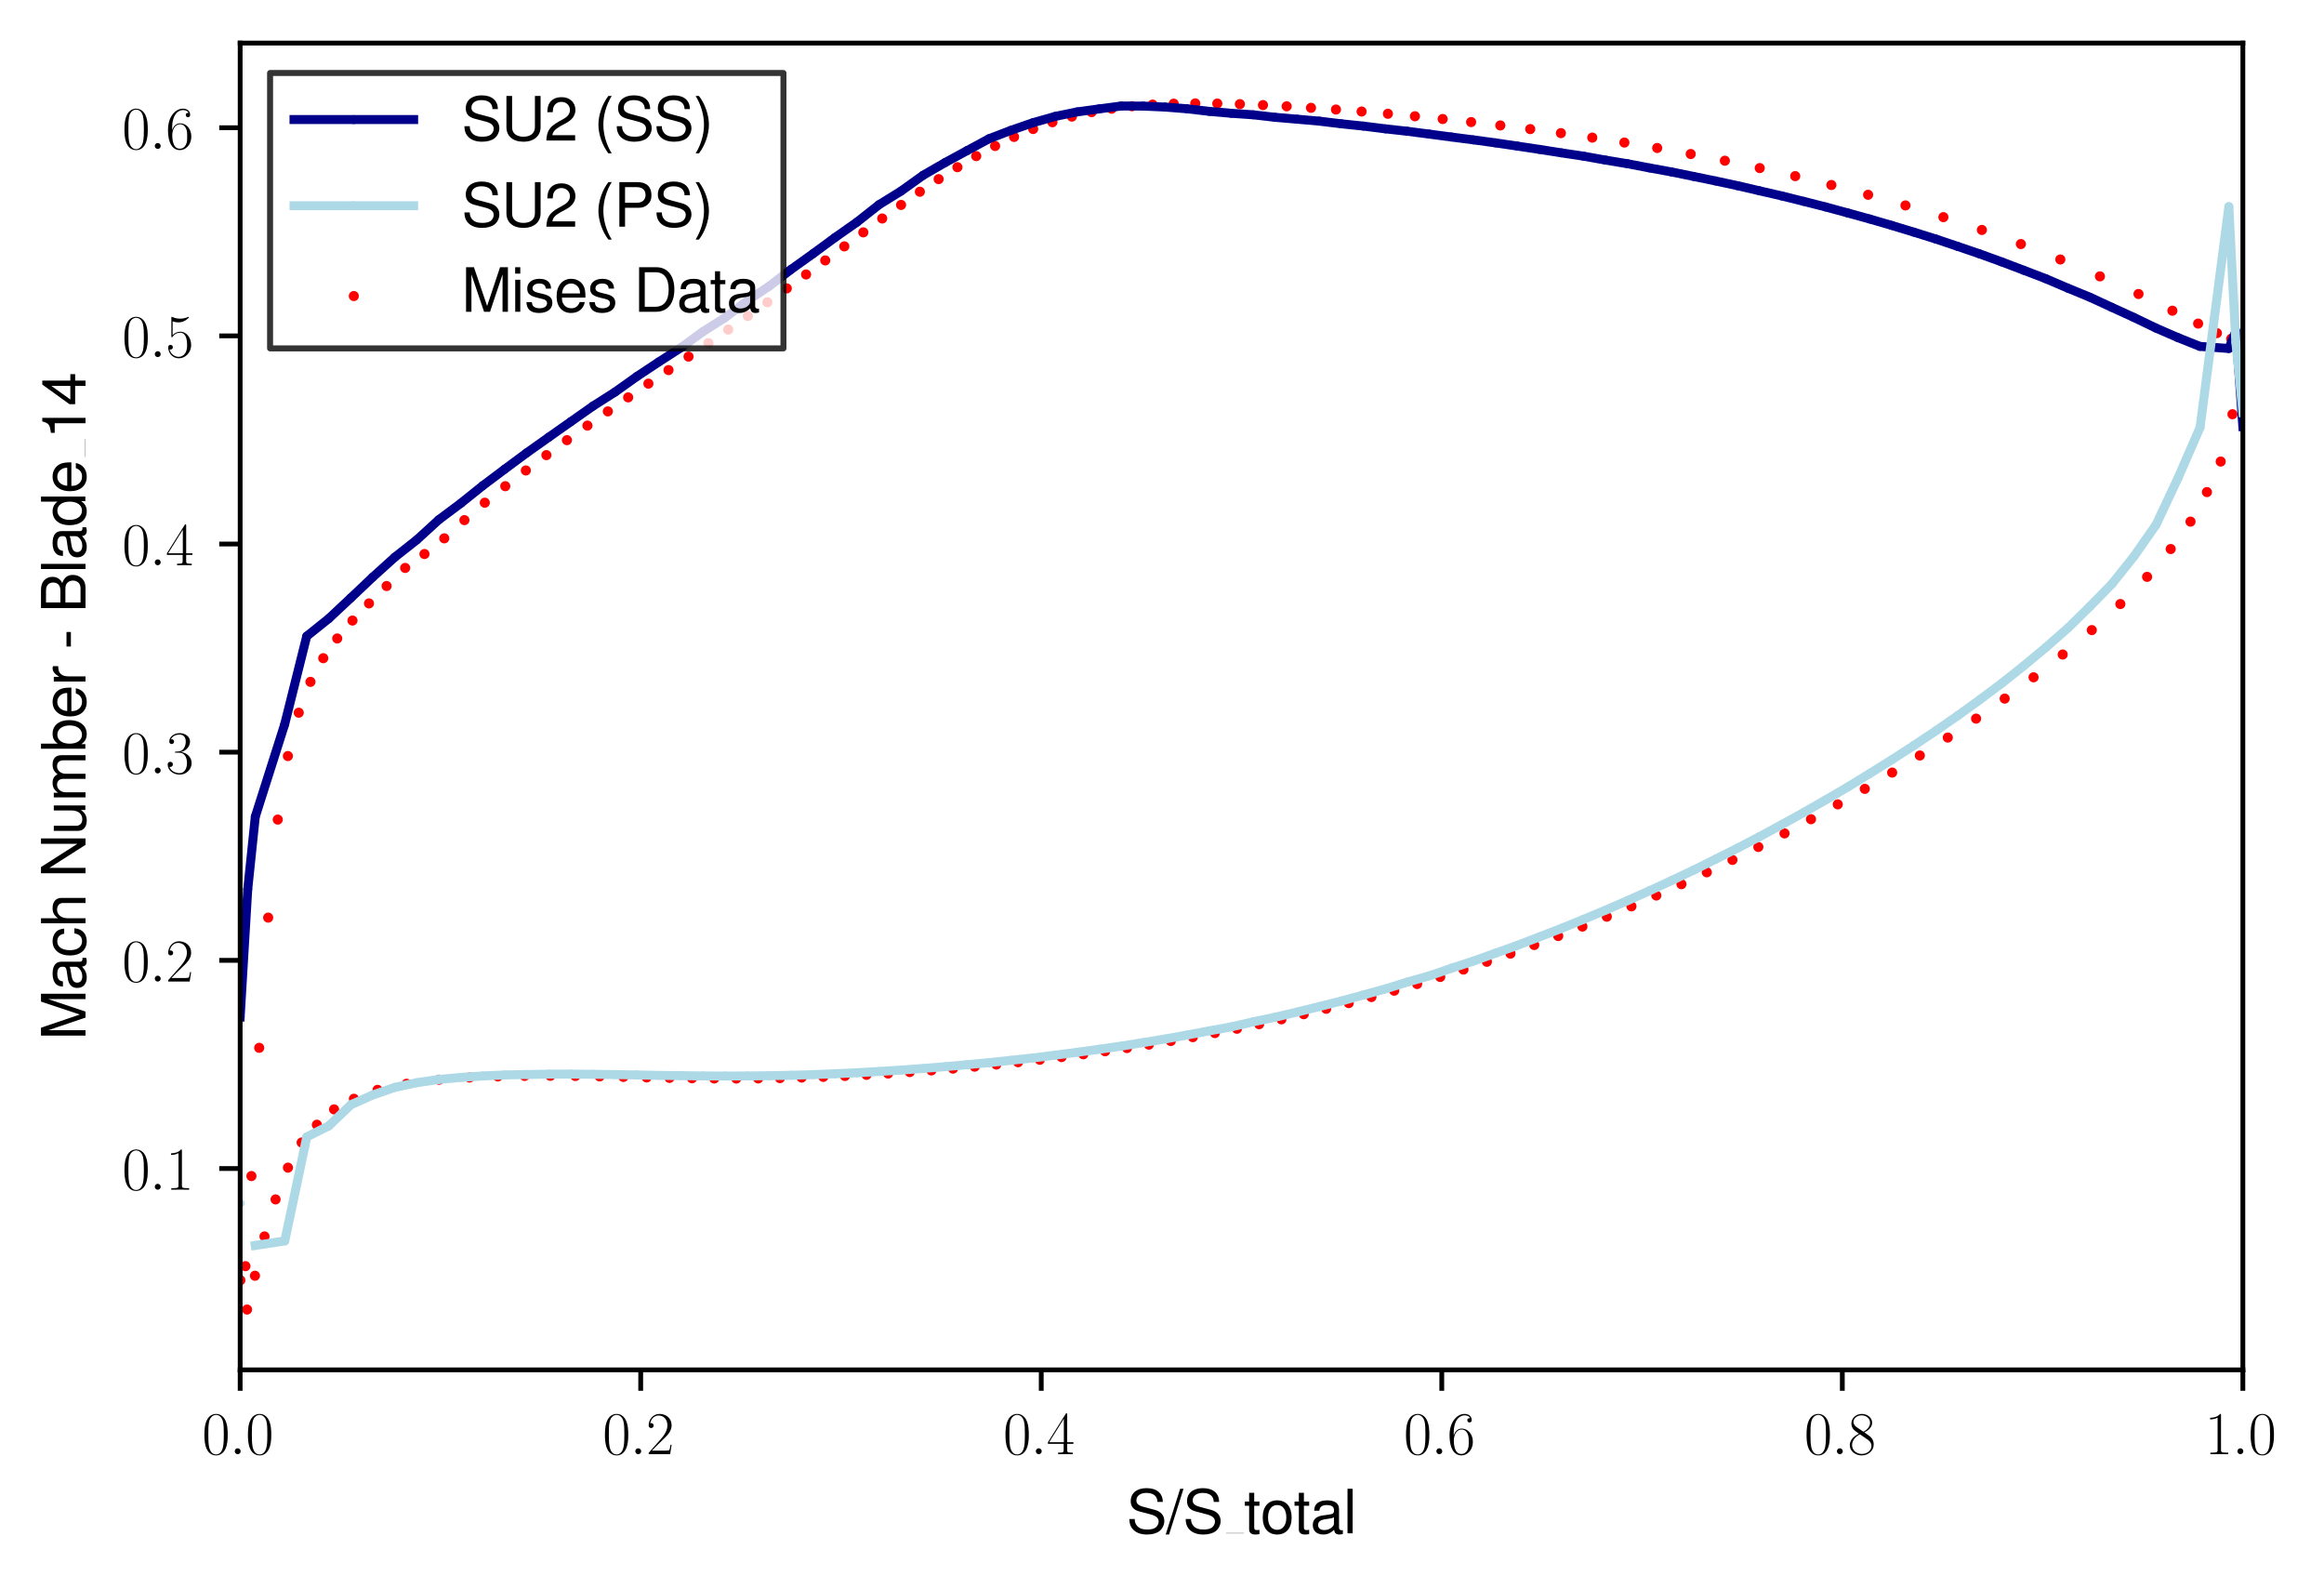 <?xml version="1.0" encoding="utf-8" standalone="no"?>
<!DOCTYPE svg PUBLIC "-//W3C//DTD SVG 1.1//EN"
  "http://www.w3.org/Graphics/SVG/1.1/DTD/svg11.dtd">
<svg xmlns:xlink="http://www.w3.org/1999/xlink" width="388.515pt" height="265.601pt" viewBox="0 0 388.515 265.601" xmlns="http://www.w3.org/2000/svg" version="1.1">
 <defs>
  <style type="text/css">*{stroke-linejoin: round; stroke-linecap: butt}</style>
 </defs>
 <g id="figure_1">
  <g id="patch_1">
   <path d="M 0 265.601 
L 388.515 265.601 
L 388.515 0 
L 0 0 
z
" style="fill: #ffffff"/>
  </g>
  <g id="axes_1">
   <g id="patch_2">
    <path d="M 40.15 228.96 
L 374.95 228.96 
L 374.95 7.2 
L 40.15 7.2 
z
" style="fill: #ffffff"/>
   </g>
   <g id="PathCollection_1">
    <defs>
     <path id="mf5e33e35c9" d="M 0 0.354 
C 0.094 0.354 0.184 0.316 0.25 0.25 
C 0.316 0.184 0.354 0.094 0.354 0 
C 0.354 -0.094 0.316 -0.184 0.25 -0.25 
C 0.184 -0.316 0.094 -0.354 0 -0.354 
C -0.094 -0.354 -0.184 -0.316 -0.25 -0.25 
C -0.316 -0.184 -0.354 -0.094 -0.354 0 
C -0.354 0.094 -0.316 0.184 -0.25 0.25 
C -0.184 0.316 -0.094 0.354 0 0.354 
z
" style="stroke: #ff0000"/>
    </defs>
    <g clip-path="url(#p1fe3b68fab)">
     <use xlink:href="#mf5e33e35c9" x="40.15" y="213.981" style="fill: #ff0000; stroke: #ff0000"/>
     <use xlink:href="#mf5e33e35c9" x="41.299" y="218.88" style="fill: #ff0000; stroke: #ff0000"/>
     <use xlink:href="#mf5e33e35c9" x="42.622" y="213.23" style="fill: #ff0000; stroke: #ff0000"/>
     <use xlink:href="#mf5e33e35c9" x="44.219" y="206.66" style="fill: #ff0000; stroke: #ff0000"/>
     <use xlink:href="#mf5e33e35c9" x="46.07" y="200.471" style="fill: #ff0000; stroke: #ff0000"/>
     <use xlink:href="#mf5e33e35c9" x="48.138" y="195.162" style="fill: #ff0000; stroke: #ff0000"/>
     <use xlink:href="#mf5e33e35c9" x="50.426" y="190.962" style="fill: #ff0000; stroke: #ff0000"/>
     <use xlink:href="#mf5e33e35c9" x="52.973" y="187.992" style="fill: #ff0000; stroke: #ff0000"/>
     <use xlink:href="#mf5e33e35c9" x="55.848" y="185.424" style="fill: #ff0000; stroke: #ff0000"/>
     <use xlink:href="#mf5e33e35c9" x="59.165" y="183.653" style="fill: #ff0000; stroke: #ff0000"/>
     <use xlink:href="#mf5e33e35c9" x="63.121" y="182.164" style="fill: #ff0000; stroke: #ff0000"/>
     <use xlink:href="#mf5e33e35c9" x="67.976" y="181.146" style="fill: #ff0000; stroke: #ff0000"/>
     <use xlink:href="#mf5e33e35c9" x="73.39" y="180.465" style="fill: #ff0000; stroke: #ff0000"/>
     <use xlink:href="#mf5e33e35c9" x="78.491" y="180.098" style="fill: #ff0000; stroke: #ff0000"/>
     <use xlink:href="#mf5e33e35c9" x="83.22" y="179.914" style="fill: #ff0000; stroke: #ff0000"/>
     <use xlink:href="#mf5e33e35c9" x="87.698" y="179.827" style="fill: #ff0000; stroke: #ff0000"/>
     <use xlink:href="#mf5e33e35c9" x="92.004" y="179.81" style="fill: #ff0000; stroke: #ff0000"/>
     <use xlink:href="#mf5e33e35c9" x="96.178" y="179.846" style="fill: #ff0000; stroke: #ff0000"/>
     <use xlink:href="#mf5e33e35c9" x="100.244" y="179.911" style="fill: #ff0000; stroke: #ff0000"/>
     <use xlink:href="#mf5e33e35c9" x="104.214" y="179.996" style="fill: #ff0000; stroke: #ff0000"/>
     <use xlink:href="#mf5e33e35c9" x="108.102" y="180.084" style="fill: #ff0000; stroke: #ff0000"/>
     <use xlink:href="#mf5e33e35c9" x="111.922" y="180.162" style="fill: #ff0000; stroke: #ff0000"/>
     <use xlink:href="#mf5e33e35c9" x="115.685" y="180.225" style="fill: #ff0000; stroke: #ff0000"/>
     <use xlink:href="#mf5e33e35c9" x="119.404" y="180.263" style="fill: #ff0000; stroke: #ff0000"/>
     <use xlink:href="#mf5e33e35c9" x="123.088" y="180.272" style="fill: #ff0000; stroke: #ff0000"/>
     <use xlink:href="#mf5e33e35c9" x="126.746" y="180.251" style="fill: #ff0000; stroke: #ff0000"/>
     <use xlink:href="#mf5e33e35c9" x="130.386" y="180.197" style="fill: #ff0000; stroke: #ff0000"/>
     <use xlink:href="#mf5e33e35c9" x="134.013" y="180.108" style="fill: #ff0000; stroke: #ff0000"/>
     <use xlink:href="#mf5e33e35c9" x="137.633" y="179.989" style="fill: #ff0000; stroke: #ff0000"/>
     <use xlink:href="#mf5e33e35c9" x="141.248" y="179.837" style="fill: #ff0000; stroke: #ff0000"/>
     <use xlink:href="#mf5e33e35c9" x="144.86" y="179.65" style="fill: #ff0000; stroke: #ff0000"/>
     <use xlink:href="#mf5e33e35c9" x="148.472" y="179.434" style="fill: #ff0000; stroke: #ff0000"/>
     <use xlink:href="#mf5e33e35c9" x="152.085" y="179.188" style="fill: #ff0000; stroke: #ff0000"/>
     <use xlink:href="#mf5e33e35c9" x="155.701" y="178.911" style="fill: #ff0000; stroke: #ff0000"/>
     <use xlink:href="#mf5e33e35c9" x="159.319" y="178.609" style="fill: #ff0000; stroke: #ff0000"/>
     <use xlink:href="#mf5e33e35c9" x="162.941" y="178.283" style="fill: #ff0000; stroke: #ff0000"/>
     <use xlink:href="#mf5e33e35c9" x="166.566" y="177.927" style="fill: #ff0000; stroke: #ff0000"/>
     <use xlink:href="#mf5e33e35c9" x="170.194" y="177.542" style="fill: #ff0000; stroke: #ff0000"/>
     <use xlink:href="#mf5e33e35c9" x="173.827" y="177.13" style="fill: #ff0000; stroke: #ff0000"/>
     <use xlink:href="#mf5e33e35c9" x="177.464" y="176.686" style="fill: #ff0000; stroke: #ff0000"/>
     <use xlink:href="#mf5e33e35c9" x="181.106" y="176.212" style="fill: #ff0000; stroke: #ff0000"/>
     <use xlink:href="#mf5e33e35c9" x="184.753" y="175.71" style="fill: #ff0000; stroke: #ff0000"/>
     <use xlink:href="#mf5e33e35c9" x="188.406" y="175.173" style="fill: #ff0000; stroke: #ff0000"/>
     <use xlink:href="#mf5e33e35c9" x="192.065" y="174.601" style="fill: #ff0000; stroke: #ff0000"/>
     <use xlink:href="#mf5e33e35c9" x="195.733" y="173.995" style="fill: #ff0000; stroke: #ff0000"/>
     <use xlink:href="#mf5e33e35c9" x="199.408" y="173.352" style="fill: #ff0000; stroke: #ff0000"/>
     <use xlink:href="#mf5e33e35c9" x="203.093" y="172.669" style="fill: #ff0000; stroke: #ff0000"/>
     <use xlink:href="#mf5e33e35c9" x="206.789" y="171.946" style="fill: #ff0000; stroke: #ff0000"/>
     <use xlink:href="#mf5e33e35c9" x="210.497" y="171.182" style="fill: #ff0000; stroke: #ff0000"/>
     <use xlink:href="#mf5e33e35c9" x="214.218" y="170.371" style="fill: #ff0000; stroke: #ff0000"/>
     <use xlink:href="#mf5e33e35c9" x="217.953" y="169.516" style="fill: #ff0000; stroke: #ff0000"/>
     <use xlink:href="#mf5e33e35c9" x="221.706" y="168.61" style="fill: #ff0000; stroke: #ff0000"/>
     <use xlink:href="#mf5e33e35c9" x="225.476" y="167.657" style="fill: #ff0000; stroke: #ff0000"/>
     <use xlink:href="#mf5e33e35c9" x="229.266" y="166.648" style="fill: #ff0000; stroke: #ff0000"/>
     <use xlink:href="#mf5e33e35c9" x="233.078" y="165.587" style="fill: #ff0000; stroke: #ff0000"/>
     <use xlink:href="#mf5e33e35c9" x="236.912" y="164.469" style="fill: #ff0000; stroke: #ff0000"/>
     <use xlink:href="#mf5e33e35c9" x="240.771" y="163.292" style="fill: #ff0000; stroke: #ff0000"/>
     <use xlink:href="#mf5e33e35c9" x="244.656" y="162.054" style="fill: #ff0000; stroke: #ff0000"/>
     <use xlink:href="#mf5e33e35c9" x="248.57" y="160.753" style="fill: #ff0000; stroke: #ff0000"/>
     <use xlink:href="#mf5e33e35c9" x="252.513" y="159.388" style="fill: #ff0000; stroke: #ff0000"/>
     <use xlink:href="#mf5e33e35c9" x="256.488" y="157.951" style="fill: #ff0000; stroke: #ff0000"/>
     <use xlink:href="#mf5e33e35c9" x="260.496" y="156.448" style="fill: #ff0000; stroke: #ff0000"/>
     <use xlink:href="#mf5e33e35c9" x="264.539" y="154.871" style="fill: #ff0000; stroke: #ff0000"/>
     <use xlink:href="#mf5e33e35c9" x="268.619" y="153.219" style="fill: #ff0000; stroke: #ff0000"/>
     <use xlink:href="#mf5e33e35c9" x="272.737" y="151.489" style="fill: #ff0000; stroke: #ff0000"/>
     <use xlink:href="#mf5e33e35c9" x="276.894" y="149.677" style="fill: #ff0000; stroke: #ff0000"/>
     <use xlink:href="#mf5e33e35c9" x="281.094" y="147.782" style="fill: #ff0000; stroke: #ff0000"/>
     <use xlink:href="#mf5e33e35c9" x="285.335" y="145.799" style="fill: #ff0000; stroke: #ff0000"/>
     <use xlink:href="#mf5e33e35c9" x="289.621" y="143.729" style="fill: #ff0000; stroke: #ff0000"/>
     <use xlink:href="#mf5e33e35c9" x="293.951" y="141.56" style="fill: #ff0000; stroke: #ff0000"/>
     <use xlink:href="#mf5e33e35c9" x="298.328" y="139.295" style="fill: #ff0000; stroke: #ff0000"/>
     <use xlink:href="#mf5e33e35c9" x="302.753" y="136.925" style="fill: #ff0000; stroke: #ff0000"/>
     <use xlink:href="#mf5e33e35c9" x="307.227" y="134.444" style="fill: #ff0000; stroke: #ff0000"/>
     <use xlink:href="#mf5e33e35c9" x="311.75" y="131.852" style="fill: #ff0000; stroke: #ff0000"/>
     <use xlink:href="#mf5e33e35c9" x="316.323" y="129.13" style="fill: #ff0000; stroke: #ff0000"/>
     <use xlink:href="#mf5e33e35c9" x="320.948" y="126.277" style="fill: #ff0000; stroke: #ff0000"/>
     <use xlink:href="#mf5e33e35c9" x="325.623" y="123.279" style="fill: #ff0000; stroke: #ff0000"/>
     <use xlink:href="#mf5e33e35c9" x="330.353" y="120.111" style="fill: #ff0000; stroke: #ff0000"/>
     <use xlink:href="#mf5e33e35c9" x="335.134" y="116.765" style="fill: #ff0000; stroke: #ff0000"/>
     <use xlink:href="#mf5e33e35c9" x="339.963" y="113.205" style="fill: #ff0000; stroke: #ff0000"/>
     <use xlink:href="#mf5e33e35c9" x="344.83" y="109.398" style="fill: #ff0000; stroke: #ff0000"/>
     <use xlink:href="#mf5e33e35c9" x="349.698" y="105.317" style="fill: #ff0000; stroke: #ff0000"/>
     <use xlink:href="#mf5e33e35c9" x="354.469" y="100.958" style="fill: #ff0000; stroke: #ff0000"/>
     <use xlink:href="#mf5e33e35c9" x="358.943" y="96.416" style="fill: #ff0000; stroke: #ff0000"/>
     <use xlink:href="#mf5e33e35c9" x="362.887" y="91.766" style="fill: #ff0000; stroke: #ff0000"/>
     <use xlink:href="#mf5e33e35c9" x="366.199" y="87.182" style="fill: #ff0000; stroke: #ff0000"/>
     <use xlink:href="#mf5e33e35c9" x="368.946" y="82.247" style="fill: #ff0000; stroke: #ff0000"/>
     <use xlink:href="#mf5e33e35c9" x="371.247" y="77.144" style="fill: #ff0000; stroke: #ff0000"/>
     <use xlink:href="#mf5e33e35c9" x="373.213" y="69.239" style="fill: #ff0000; stroke: #ff0000"/>
     <use xlink:href="#mf5e33e35c9" x="374.95" y="57.359" style="fill: #ff0000; stroke: #ff0000"/>
     <use xlink:href="#mf5e33e35c9" x="40.15" y="213.981" style="fill: #ff0000; stroke: #ff0000"/>
     <use xlink:href="#mf5e33e35c9" x="41.031" y="211.628" style="fill: #ff0000; stroke: #ff0000"/>
     <use xlink:href="#mf5e33e35c9" x="42.032" y="196.569" style="fill: #ff0000; stroke: #ff0000"/>
     <use xlink:href="#mf5e33e35c9" x="43.33" y="175.134" style="fill: #ff0000; stroke: #ff0000"/>
     <use xlink:href="#mf5e33e35c9" x="44.83" y="153.373" style="fill: #ff0000; stroke: #ff0000"/>
     <use xlink:href="#mf5e33e35c9" x="46.433" y="136.987" style="fill: #ff0000; stroke: #ff0000"/>
     <use xlink:href="#mf5e33e35c9" x="48.128" y="126.368" style="fill: #ff0000; stroke: #ff0000"/>
     <use xlink:href="#mf5e33e35c9" x="49.94" y="119.123" style="fill: #ff0000; stroke: #ff0000"/>
     <use xlink:href="#mf5e33e35c9" x="51.9" y="113.968" style="fill: #ff0000; stroke: #ff0000"/>
     <use xlink:href="#mf5e33e35c9" x="54.038" y="110.011" style="fill: #ff0000; stroke: #ff0000"/>
     <use xlink:href="#mf5e33e35c9" x="56.375" y="106.716" style="fill: #ff0000; stroke: #ff0000"/>
     <use xlink:href="#mf5e33e35c9" x="58.926" y="103.721" style="fill: #ff0000; stroke: #ff0000"/>
     <use xlink:href="#mf5e33e35c9" x="61.684" y="100.855" style="fill: #ff0000; stroke: #ff0000"/>
     <use xlink:href="#mf5e33e35c9" x="64.63" y="97.95" style="fill: #ff0000; stroke: #ff0000"/>
     <use xlink:href="#mf5e33e35c9" x="67.734" y="94.926" style="fill: #ff0000; stroke: #ff0000"/>
     <use xlink:href="#mf5e33e35c9" x="70.958" y="92.6" style="fill: #ff0000; stroke: #ff0000"/>
     <use xlink:href="#mf5e33e35c9" x="74.269" y="89.979" style="fill: #ff0000; stroke: #ff0000"/>
     <use xlink:href="#mf5e33e35c9" x="77.638" y="86.933" style="fill: #ff0000; stroke: #ff0000"/>
     <use xlink:href="#mf5e33e35c9" x="81.045" y="84.022" style="fill: #ff0000; stroke: #ff0000"/>
     <use xlink:href="#mf5e33e35c9" x="84.471" y="81.264" style="fill: #ff0000; stroke: #ff0000"/>
     <use xlink:href="#mf5e33e35c9" x="87.908" y="78.634" style="fill: #ff0000; stroke: #ff0000"/>
     <use xlink:href="#mf5e33e35c9" x="91.345" y="76.07" style="fill: #ff0000; stroke: #ff0000"/>
     <use xlink:href="#mf5e33e35c9" x="94.778" y="73.569" style="fill: #ff0000; stroke: #ff0000"/>
     <use xlink:href="#mf5e33e35c9" x="98.203" y="71.135" style="fill: #ff0000; stroke: #ff0000"/>
     <use xlink:href="#mf5e33e35c9" x="101.616" y="68.76" style="fill: #ff0000; stroke: #ff0000"/>
     <use xlink:href="#mf5e33e35c9" x="105.014" y="66.422" style="fill: #ff0000; stroke: #ff0000"/>
     <use xlink:href="#mf5e33e35c9" x="108.396" y="64.123" style="fill: #ff0000; stroke: #ff0000"/>
     <use xlink:href="#mf5e33e35c9" x="111.76" y="61.857" style="fill: #ff0000; stroke: #ff0000"/>
     <use xlink:href="#mf5e33e35c9" x="115.105" y="59.602" style="fill: #ff0000; stroke: #ff0000"/>
     <use xlink:href="#mf5e33e35c9" x="118.431" y="57.35" style="fill: #ff0000; stroke: #ff0000"/>
     <use xlink:href="#mf5e33e35c9" x="121.737" y="55.092" style="fill: #ff0000; stroke: #ff0000"/>
     <use xlink:href="#mf5e33e35c9" x="125.022" y="52.818" style="fill: #ff0000; stroke: #ff0000"/>
     <use xlink:href="#mf5e33e35c9" x="128.286" y="50.524" style="fill: #ff0000; stroke: #ff0000"/>
     <use xlink:href="#mf5e33e35c9" x="131.53" y="48.204" style="fill: #ff0000; stroke: #ff0000"/>
     <use xlink:href="#mf5e33e35c9" x="134.755" y="45.875" style="fill: #ff0000; stroke: #ff0000"/>
     <use xlink:href="#mf5e33e35c9" x="137.961" y="43.527" style="fill: #ff0000; stroke: #ff0000"/>
     <use xlink:href="#mf5e33e35c9" x="141.15" y="41.178" style="fill: #ff0000; stroke: #ff0000"/>
     <use xlink:href="#mf5e33e35c9" x="144.323" y="38.837" style="fill: #ff0000; stroke: #ff0000"/>
     <use xlink:href="#mf5e33e35c9" x="147.484" y="36.519" style="fill: #ff0000; stroke: #ff0000"/>
     <use xlink:href="#mf5e33e35c9" x="150.634" y="34.253" style="fill: #ff0000; stroke: #ff0000"/>
     <use xlink:href="#mf5e33e35c9" x="153.777" y="32.047" style="fill: #ff0000; stroke: #ff0000"/>
     <use xlink:href="#mf5e33e35c9" x="156.916" y="29.938" style="fill: #ff0000; stroke: #ff0000"/>
     <use xlink:href="#mf5e33e35c9" x="160.056" y="27.944" style="fill: #ff0000; stroke: #ff0000"/>
     <use xlink:href="#mf5e33e35c9" x="163.201" y="26.091" style="fill: #ff0000; stroke: #ff0000"/>
     <use xlink:href="#mf5e33e35c9" x="166.356" y="24.4" style="fill: #ff0000; stroke: #ff0000"/>
     <use xlink:href="#mf5e33e35c9" x="169.526" y="22.886" style="fill: #ff0000; stroke: #ff0000"/>
     <use xlink:href="#mf5e33e35c9" x="172.719" y="21.562" style="fill: #ff0000; stroke: #ff0000"/>
     <use xlink:href="#mf5e33e35c9" x="175.939" y="20.43" style="fill: #ff0000; stroke: #ff0000"/>
     <use xlink:href="#mf5e33e35c9" x="179.193" y="19.488" style="fill: #ff0000; stroke: #ff0000"/>
     <use xlink:href="#mf5e33e35c9" x="182.488" y="18.744" style="fill: #ff0000; stroke: #ff0000"/>
     <use xlink:href="#mf5e33e35c9" x="185.83" y="18.168" style="fill: #ff0000; stroke: #ff0000"/>
     <use xlink:href="#mf5e33e35c9" x="189.228" y="17.759" style="fill: #ff0000; stroke: #ff0000"/>
     <use xlink:href="#mf5e33e35c9" x="192.687" y="17.484" style="fill: #ff0000; stroke: #ff0000"/>
     <use xlink:href="#mf5e33e35c9" x="196.215" y="17.329" style="fill: #ff0000; stroke: #ff0000"/>
     <use xlink:href="#mf5e33e35c9" x="199.818" y="17.28" style="fill: #ff0000; stroke: #ff0000"/>
     <use xlink:href="#mf5e33e35c9" x="203.502" y="17.307" style="fill: #ff0000; stroke: #ff0000"/>
     <use xlink:href="#mf5e33e35c9" x="207.274" y="17.403" style="fill: #ff0000; stroke: #ff0000"/>
     <use xlink:href="#mf5e33e35c9" x="211.138" y="17.565" style="fill: #ff0000; stroke: #ff0000"/>
     <use xlink:href="#mf5e33e35c9" x="215.101" y="17.768" style="fill: #ff0000; stroke: #ff0000"/>
     <use xlink:href="#mf5e33e35c9" x="219.167" y="18.021" style="fill: #ff0000; stroke: #ff0000"/>
     <use xlink:href="#mf5e33e35c9" x="223.341" y="18.307" style="fill: #ff0000; stroke: #ff0000"/>
     <use xlink:href="#mf5e33e35c9" x="227.625" y="18.642" style="fill: #ff0000; stroke: #ff0000"/>
     <use xlink:href="#mf5e33e35c9" x="232.024" y="19.015" style="fill: #ff0000; stroke: #ff0000"/>
     <use xlink:href="#mf5e33e35c9" x="236.541" y="19.432" style="fill: #ff0000; stroke: #ff0000"/>
     <use xlink:href="#mf5e33e35c9" x="241.177" y="19.893" style="fill: #ff0000; stroke: #ff0000"/>
     <use xlink:href="#mf5e33e35c9" x="245.935" y="20.403" style="fill: #ff0000; stroke: #ff0000"/>
     <use xlink:href="#mf5e33e35c9" x="250.814" y="20.968" style="fill: #ff0000; stroke: #ff0000"/>
     <use xlink:href="#mf5e33e35c9" x="255.817" y="21.579" style="fill: #ff0000; stroke: #ff0000"/>
     <use xlink:href="#mf5e33e35c9" x="260.943" y="22.253" style="fill: #ff0000; stroke: #ff0000"/>
     <use xlink:href="#mf5e33e35c9" x="266.189" y="23.001" style="fill: #ff0000; stroke: #ff0000"/>
     <use xlink:href="#mf5e33e35c9" x="271.556" y="23.828" style="fill: #ff0000; stroke: #ff0000"/>
     <use xlink:href="#mf5e33e35c9" x="277.042" y="24.736" style="fill: #ff0000; stroke: #ff0000"/>
     <use xlink:href="#mf5e33e35c9" x="282.642" y="25.743" style="fill: #ff0000; stroke: #ff0000"/>
     <use xlink:href="#mf5e33e35c9" x="288.356" y="26.862" style="fill: #ff0000; stroke: #ff0000"/>
     <use xlink:href="#mf5e33e35c9" x="294.184" y="28.091" style="fill: #ff0000; stroke: #ff0000"/>
     <use xlink:href="#mf5e33e35c9" x="300.118" y="29.438" style="fill: #ff0000; stroke: #ff0000"/>
     <use xlink:href="#mf5e33e35c9" x="306.157" y="30.922" style="fill: #ff0000; stroke: #ff0000"/>
     <use xlink:href="#mf5e33e35c9" x="312.301" y="32.556" style="fill: #ff0000; stroke: #ff0000"/>
     <use xlink:href="#mf5e33e35c9" x="318.546" y="34.337" style="fill: #ff0000; stroke: #ff0000"/>
     <use xlink:href="#mf5e33e35c9" x="324.886" y="36.294" style="fill: #ff0000; stroke: #ff0000"/>
     <use xlink:href="#mf5e33e35c9" x="331.32" y="38.435" style="fill: #ff0000; stroke: #ff0000"/>
     <use xlink:href="#mf5e33e35c9" x="337.841" y="40.793" style="fill: #ff0000; stroke: #ff0000"/>
     <use xlink:href="#mf5e33e35c9" x="344.436" y="43.371" style="fill: #ff0000; stroke: #ff0000"/>
     <use xlink:href="#mf5e33e35c9" x="351.057" y="46.194" style="fill: #ff0000; stroke: #ff0000"/>
     <use xlink:href="#mf5e33e35c9" x="357.505" y="49.136" style="fill: #ff0000; stroke: #ff0000"/>
     <use xlink:href="#mf5e33e35c9" x="363.17" y="51.931" style="fill: #ff0000; stroke: #ff0000"/>
     <use xlink:href="#mf5e33e35c9" x="367.472" y="54.086" style="fill: #ff0000; stroke: #ff0000"/>
     <use xlink:href="#mf5e33e35c9" x="370.612" y="55.676" style="fill: #ff0000; stroke: #ff0000"/>
     <use xlink:href="#mf5e33e35c9" x="373" y="56.626" style="fill: #ff0000; stroke: #ff0000"/>
     <use xlink:href="#mf5e33e35c9" x="374.95" y="57.359" style="fill: #ff0000; stroke: #ff0000"/>
    </g>
   </g>
   <g id="matplotlib.axis_1">
    <g id="xtick_1">
     <g id="line2d_1">
      <defs>
       <path id="m210dbc5c43" d="M 0 0 
L 0 3.5 
" style="stroke: #000000; stroke-width: 0.8"/>
      </defs>
      <g>
       <use xlink:href="#m210dbc5c43" x="40.15" y="228.96" style="stroke: #000000; stroke-width: 0.8"/>
      </g>
     </g>
     <g id="text_1">
      <!-- $\mathdefault{0.0}$ -->
      <g transform="translate(33.785 243.058) scale(0.1 -0.1)">
       <defs>
        <path id="CMR17-30" d="M 2688 2038 
C 2688 2430 2682 3099 2413 3613 
C 2176 4063 1798 4224 1466 4224 
C 1158 4224 768 4082 525 3620 
C 269 3137 243 2539 243 2038 
C 243 1671 250 1112 448 623 
C 723 -39 1216 -128 1466 -128 
C 1760 -128 2208 -7 2470 604 
C 2662 1048 2688 1568 2688 2038 
z
M 1466 -26 
C 1056 -26 813 328 723 816 
C 653 1196 653 1749 653 2109 
C 653 2604 653 3015 736 3407 
C 858 3954 1216 4121 1466 4121 
C 1728 4121 2067 3947 2189 3420 
C 2272 3054 2278 2623 2278 2109 
C 2278 1691 2278 1176 2202 797 
C 2067 96 1690 -26 1466 -26 
z
" transform="scale(0.016)"/>
        <path id="CMMI12-3a" d="M 1178 307 
C 1178 492 1024 620 870 620 
C 685 620 557 467 557 313 
C 557 128 710 0 864 0 
C 1050 0 1178 153 1178 307 
z
" transform="scale(0.016)"/>
       </defs>
       <use xlink:href="#CMR17-30" transform="scale(0.996)"/>
       <use xlink:href="#CMMI12-3a" transform="translate(45.69 0) scale(0.996)"/>
       <use xlink:href="#CMR17-30" transform="translate(72.788 0) scale(0.996)"/>
      </g>
     </g>
    </g>
    <g id="xtick_2">
     <g id="line2d_2">
      <g>
       <use xlink:href="#m210dbc5c43" x="107.11" y="228.96" style="stroke: #000000; stroke-width: 0.8"/>
      </g>
     </g>
     <g id="text_2">
      <!-- $\mathdefault{0.2}$ -->
      <g transform="translate(100.745 243.058) scale(0.1 -0.1)">
       <defs>
        <path id="CMR17-32" d="M 2669 990 
L 2554 990 
C 2490 537 2438 460 2413 422 
C 2381 371 1920 371 1830 371 
L 602 371 
C 832 620 1280 1073 1824 1596 
C 2214 1966 2669 2400 2669 3033 
C 2669 3788 2067 4224 1395 4224 
C 691 4224 262 3603 262 3027 
C 262 2777 448 2745 525 2745 
C 589 2745 781 2783 781 3007 
C 781 3206 614 3264 525 3264 
C 486 3264 448 3257 422 3244 
C 544 3788 915 4057 1306 4057 
C 1862 4057 2227 3616 2227 3033 
C 2227 2477 1901 1998 1536 1583 
L 262 147 
L 262 0 
L 2515 0 
L 2669 990 
z
" transform="scale(0.016)"/>
       </defs>
       <use xlink:href="#CMR17-30" transform="scale(0.996)"/>
       <use xlink:href="#CMMI12-3a" transform="translate(45.69 0) scale(0.996)"/>
       <use xlink:href="#CMR17-32" transform="translate(72.788 0) scale(0.996)"/>
      </g>
     </g>
    </g>
    <g id="xtick_3">
     <g id="line2d_3">
      <g>
       <use xlink:href="#m210dbc5c43" x="174.07" y="228.96" style="stroke: #000000; stroke-width: 0.8"/>
      </g>
     </g>
     <g id="text_3">
      <!-- $\mathdefault{0.4}$ -->
      <g transform="translate(167.705 243.058) scale(0.1 -0.1)">
       <defs>
        <path id="CMR17-34" d="M 2150 4147 
C 2150 4281 2144 4288 2029 4288 
L 128 1254 
L 128 1088 
L 1779 1088 
L 1779 460 
C 1779 230 1766 166 1318 166 
L 1197 166 
L 1197 0 
C 1402 12 1747 12 1965 12 
C 2182 12 2528 12 2733 0 
L 2733 166 
L 2611 166 
C 2163 166 2150 230 2150 460 
L 2150 1088 
L 2803 1088 
L 2803 1254 
L 2150 1254 
L 2150 4147 
z
M 1798 3723 
L 1798 1254 
L 256 1254 
L 1798 3723 
z
" transform="scale(0.016)"/>
       </defs>
       <use xlink:href="#CMR17-30" transform="scale(0.996)"/>
       <use xlink:href="#CMMI12-3a" transform="translate(45.69 0) scale(0.996)"/>
       <use xlink:href="#CMR17-34" transform="translate(72.788 0) scale(0.996)"/>
      </g>
     </g>
    </g>
    <g id="xtick_4">
     <g id="line2d_4">
      <g>
       <use xlink:href="#m210dbc5c43" x="241.03" y="228.96" style="stroke: #000000; stroke-width: 0.8"/>
      </g>
     </g>
     <g id="text_4">
      <!-- $\mathdefault{0.6}$ -->
      <g transform="translate(234.665 243.058) scale(0.1 -0.1)">
       <defs>
        <path id="CMR17-36" d="M 678 2198 
C 678 3712 1395 4076 1811 4076 
C 1946 4076 2272 4049 2400 3782 
C 2298 3782 2106 3782 2106 3558 
C 2106 3385 2246 3328 2336 3328 
C 2394 3328 2566 3353 2566 3571 
C 2566 3987 2246 4224 1805 4224 
C 1043 4224 243 3411 243 2011 
C 243 257 966 -128 1478 -128 
C 2099 -128 2688 431 2688 1295 
C 2688 2101 2170 2688 1517 2688 
C 1126 2688 838 2430 678 1979 
L 678 2198 
z
M 1478 25 
C 691 25 691 1212 691 1450 
C 691 1914 909 2585 1504 2585 
C 1613 2585 1926 2585 2138 2140 
C 2253 1889 2253 1624 2253 1302 
C 2253 954 2253 696 2118 438 
C 1978 173 1773 25 1478 25 
z
" transform="scale(0.016)"/>
       </defs>
       <use xlink:href="#CMR17-30" transform="scale(0.996)"/>
       <use xlink:href="#CMMI12-3a" transform="translate(45.69 0) scale(0.996)"/>
       <use xlink:href="#CMR17-36" transform="translate(72.788 0) scale(0.996)"/>
      </g>
     </g>
    </g>
    <g id="xtick_5">
     <g id="line2d_5">
      <g>
       <use xlink:href="#m210dbc5c43" x="307.99" y="228.96" style="stroke: #000000; stroke-width: 0.8"/>
      </g>
     </g>
     <g id="text_5">
      <!-- $\mathdefault{0.8}$ -->
      <g transform="translate(301.625 243.058) scale(0.1 -0.1)">
       <defs>
        <path id="CMR17-38" d="M 1741 2289 
C 2144 2494 2554 2803 2554 3298 
C 2554 3884 1990 4224 1472 4224 
C 890 4224 378 3800 378 3215 
C 378 3054 416 2777 666 2533 
C 730 2469 998 2276 1171 2154 
C 883 2006 211 1652 211 945 
C 211 282 838 -128 1459 -128 
C 2144 -128 2720 366 2720 1022 
C 2720 1607 2330 1877 2074 2051 
L 1741 2289 
z
M 902 2855 
C 851 2887 595 3086 595 3388 
C 595 3781 998 4076 1459 4076 
C 1965 4076 2336 3716 2336 3298 
C 2336 2700 1670 2359 1638 2359 
C 1632 2359 1626 2359 1574 2398 
L 902 2855 
z
M 2080 1536 
C 2176 1466 2483 1253 2483 861 
C 2483 385 2010 25 1472 25 
C 890 25 448 443 448 951 
C 448 1459 838 1884 1280 2083 
L 2080 1536 
z
" transform="scale(0.016)"/>
       </defs>
       <use xlink:href="#CMR17-30" transform="scale(0.996)"/>
       <use xlink:href="#CMMI12-3a" transform="translate(45.69 0) scale(0.996)"/>
       <use xlink:href="#CMR17-38" transform="translate(72.788 0) scale(0.996)"/>
      </g>
     </g>
    </g>
    <g id="xtick_6">
     <g id="line2d_6">
      <g>
       <use xlink:href="#m210dbc5c43" x="374.95" y="228.96" style="stroke: #000000; stroke-width: 0.8"/>
      </g>
     </g>
     <g id="text_6">
      <!-- $\mathdefault{1.0}$ -->
      <g transform="translate(368.585 243.058) scale(0.1 -0.1)">
       <defs>
        <path id="CMR17-31" d="M 1702 4083 
C 1702 4217 1696 4224 1606 4224 
C 1357 3927 979 3833 621 3820 
C 602 3820 570 3820 563 3808 
C 557 3795 557 3782 557 3648 
C 755 3648 1088 3686 1344 3839 
L 1344 467 
C 1344 243 1331 166 781 166 
L 589 166 
L 589 0 
C 896 6 1216 12 1523 12 
C 1830 12 2150 6 2458 0 
L 2458 166 
L 2266 166 
C 1715 166 1702 236 1702 467 
L 1702 4083 
z
" transform="scale(0.016)"/>
       </defs>
       <use xlink:href="#CMR17-31" transform="scale(0.996)"/>
       <use xlink:href="#CMMI12-3a" transform="translate(45.69 0) scale(0.996)"/>
       <use xlink:href="#CMR17-30" transform="translate(72.788 0) scale(0.996)"/>
      </g>
     </g>
    </g>
    <g id="text_7">
     <!-- S/S_{total} -->
     <g transform="translate(188.313 256.279) scale(0.1 -0.1)">
      <defs>
       <path id="NimbusSanL-Regu-53" d="M 3814 3295 
C 3808 4204 3181 4736 2106 4736 
C 1082 4736 448 4211 448 3372 
C 448 2806 749 2450 1363 2291 
L 2522 1986 
C 3110 1833 3379 1598 3379 1236 
C 3379 988 3245 733 3046 593 
C 2861 466 2566 396 2189 396 
C 1683 396 1338 517 1114 784 
C 941 988 864 1210 870 1496 
L 307 1496 
C 314 1070 397 790 582 536 
C 902 102 1440 -128 2150 -128 
C 2707 -128 3162 0 3462 230 
C 3776 479 3974 892 3974 1293 
C 3974 1865 3616 2284 2982 2456 
L 1811 2768 
C 1248 2920 1043 3098 1043 3454 
C 1043 3925 1459 4236 2086 4236 
C 2829 4236 3245 3899 3251 3295 
L 3814 3295 
z
" transform="scale(0.016)"/>
       <path id="NimbusSanL-Regu-2f" d="M 1466 4672 
L -51 -128 
L 301 -128 
L 1818 4672 
L 1466 4672 
z
" transform="scale(0.016)"/>
       <path id="NimbusSanL-Regu-74" d="M 1626 3328 
L 1075 3328 
L 1075 4249 
L 544 4249 
L 544 3328 
L 90 3328 
L 90 2892 
L 544 2892 
L 544 402 
C 544 64 774 -128 1190 -128 
C 1318 -128 1446 -116 1626 -84 
L 1626 364 
C 1555 345 1472 339 1370 339 
C 1139 339 1075 402 1075 634 
L 1075 2892 
L 1626 2892 
L 1626 3328 
z
" transform="scale(0.016)"/>
       <path id="NimbusSanL-Regu-6f" d="M 1741 3456 
C 800 3456 230 2784 230 1663 
C 230 543 794 -128 1747 -128 
C 2688 -128 3264 543 3264 1638 
C 3264 2791 2707 3456 1741 3456 
z
M 1747 2963 
C 2349 2963 2707 2472 2707 1644 
C 2707 861 2336 364 1747 364 
C 1152 364 787 855 787 1663 
C 787 2466 1152 2963 1747 2963 
z
" transform="scale(0.016)"/>
       <path id="NimbusSanL-Regu-61" d="M 3424 332 
C 3366 320 3341 320 3309 320 
C 3123 320 3021 415 3021 581 
L 3021 2542 
C 3021 3135 2586 3456 1760 3456 
C 1274 3456 870 3315 646 3065 
C 493 2893 429 2702 416 2370 
L 954 2370 
C 998 2778 1242 2963 1741 2963 
C 2221 2963 2490 2784 2490 2466 
L 2490 2326 
C 2490 2103 2355 2007 1933 1956 
C 1178 1861 1062 1835 858 1753 
C 467 1593 269 1294 269 861 
C 269 256 691 -128 1370 -128 
C 1792 -128 2131 19 2509 364 
C 2547 25 2714 -128 3059 -128 
C 3168 -128 3251 -116 3424 -71 
L 3424 332 
z
M 2490 1071 
C 2490 893 2438 785 2278 638 
C 2061 441 1798 339 1485 339 
C 1069 339 826 536 826 874 
C 826 1224 1062 1402 1632 1485 
C 2195 1562 2310 1587 2490 1670 
L 2490 1071 
z
" transform="scale(0.016)"/>
       <path id="NimbusSanL-Regu-6c" d="M 973 4672 
L 435 4672 
L 435 0 
L 973 0 
L 973 4672 
z
" transform="scale(0.016)"/>
      </defs>
      <use xlink:href="#NimbusSanL-Regu-53" transform="scale(0.996)"/>
      <use xlink:href="#NimbusSanL-Regu-2f" transform="translate(66.45 0) scale(0.996)"/>
      <use xlink:href="#NimbusSanL-Regu-53" transform="translate(94.145 0) scale(0.996)"/>
      <use xlink:href="#NimbusSanL-Regu-74" transform="translate(196.461 0) scale(0.996)"/>
      <use xlink:href="#NimbusSanL-Regu-6f" transform="translate(224.156 0) scale(0.996)"/>
      <use xlink:href="#NimbusSanL-Regu-74" transform="translate(279.548 0) scale(0.996)"/>
      <use xlink:href="#NimbusSanL-Regu-61" transform="translate(307.243 0) scale(0.996)"/>
      <use xlink:href="#NimbusSanL-Regu-6c" transform="translate(362.634 0) scale(0.996)"/>
      <path d="M 166.573 0 
L 196.461 0 
L 196.461 0.399 
L 166.573 0.399 
L 166.573 0 
z
"/>
     </g>
    </g>
   </g>
   <g id="matplotlib.axis_2">
    <g id="ytick_1">
     <g id="line2d_7">
      <defs>
       <path id="m67e43fa2a6" d="M 0 0 
L -3.5 0 
" style="stroke: #000000; stroke-width: 0.8"/>
      </defs>
      <g>
       <use xlink:href="#m67e43fa2a6" x="40.15" y="195.305" style="stroke: #000000; stroke-width: 0.8"/>
      </g>
     </g>
     <g id="text_8">
      <!-- $\mathdefault{0.1}$ -->
      <g transform="translate(20.42 198.854) scale(0.1 -0.1)">
       <use xlink:href="#CMR17-30" transform="scale(0.996)"/>
       <use xlink:href="#CMMI12-3a" transform="translate(45.69 0) scale(0.996)"/>
       <use xlink:href="#CMR17-31" transform="translate(72.788 0) scale(0.996)"/>
      </g>
     </g>
    </g>
    <g id="ytick_2">
     <g id="line2d_8">
      <g>
       <use xlink:href="#m67e43fa2a6" x="40.15" y="160.513" style="stroke: #000000; stroke-width: 0.8"/>
      </g>
     </g>
     <g id="text_9">
      <!-- $\mathdefault{0.2}$ -->
      <g transform="translate(20.42 164.062) scale(0.1 -0.1)">
       <use xlink:href="#CMR17-30" transform="scale(0.996)"/>
       <use xlink:href="#CMMI12-3a" transform="translate(45.69 0) scale(0.996)"/>
       <use xlink:href="#CMR17-32" transform="translate(72.788 0) scale(0.996)"/>
      </g>
     </g>
    </g>
    <g id="ytick_3">
     <g id="line2d_9">
      <g>
       <use xlink:href="#m67e43fa2a6" x="40.15" y="125.721" style="stroke: #000000; stroke-width: 0.8"/>
      </g>
     </g>
     <g id="text_10">
      <!-- $\mathdefault{0.3}$ -->
      <g transform="translate(20.42 129.27) scale(0.1 -0.1)">
       <defs>
        <path id="CMR17-33" d="M 1414 2176 
C 1984 2176 2234 1673 2234 1094 
C 2234 322 1824 25 1453 25 
C 1114 25 563 193 390 691 
C 422 678 454 678 486 678 
C 640 678 755 780 755 947 
C 755 1132 614 1216 486 1216 
C 378 1216 211 1164 211 927 
C 211 335 787 -128 1466 -128 
C 2176 -128 2720 432 2720 1087 
C 2720 1718 2208 2176 1600 2246 
C 2086 2347 2554 2776 2554 3353 
C 2554 3856 2048 4224 1472 4224 
C 890 4224 378 3862 378 3347 
C 378 3123 544 3084 627 3084 
C 762 3084 877 3167 877 3334 
C 877 3500 762 3584 627 3584 
C 602 3584 570 3584 544 3571 
C 730 3999 1235 4076 1459 4076 
C 1683 4076 2106 3966 2106 3347 
C 2106 3167 2080 2851 1862 2574 
C 1670 2329 1453 2316 1242 2297 
C 1210 2297 1062 2284 1037 2284 
C 992 2278 966 2272 966 2227 
C 966 2182 973 2176 1101 2176 
L 1414 2176 
z
" transform="scale(0.016)"/>
       </defs>
       <use xlink:href="#CMR17-30" transform="scale(0.996)"/>
       <use xlink:href="#CMMI12-3a" transform="translate(45.69 0) scale(0.996)"/>
       <use xlink:href="#CMR17-33" transform="translate(72.788 0) scale(0.996)"/>
      </g>
     </g>
    </g>
    <g id="ytick_4">
     <g id="line2d_10">
      <g>
       <use xlink:href="#m67e43fa2a6" x="40.15" y="90.928" style="stroke: #000000; stroke-width: 0.8"/>
      </g>
     </g>
     <g id="text_11">
      <!-- $\mathdefault{0.4}$ -->
      <g transform="translate(20.42 94.477) scale(0.1 -0.1)">
       <use xlink:href="#CMR17-30" transform="scale(0.996)"/>
       <use xlink:href="#CMMI12-3a" transform="translate(45.69 0) scale(0.996)"/>
       <use xlink:href="#CMR17-34" transform="translate(72.788 0) scale(0.996)"/>
      </g>
     </g>
    </g>
    <g id="ytick_5">
     <g id="line2d_11">
      <g>
       <use xlink:href="#m67e43fa2a6" x="40.15" y="56.136" style="stroke: #000000; stroke-width: 0.8"/>
      </g>
     </g>
     <g id="text_12">
      <!-- $\mathdefault{0.5}$ -->
      <g transform="translate(20.42 59.685) scale(0.1 -0.1)">
       <defs>
        <path id="CMR17-35" d="M 730 3750 
C 794 3724 1056 3641 1325 3641 
C 1920 3641 2246 3961 2432 4140 
C 2432 4191 2432 4224 2394 4224 
C 2387 4224 2374 4224 2323 4198 
C 2099 4102 1837 4032 1517 4032 
C 1325 4032 1037 4055 723 4191 
C 653 4224 640 4224 634 4224 
C 602 4224 595 4217 595 4090 
L 595 2231 
C 595 2113 595 2080 659 2080 
C 691 2080 704 2093 736 2139 
C 941 2435 1222 2560 1542 2560 
C 1766 2560 2246 2415 2246 1293 
C 2246 1087 2246 716 2054 422 
C 1894 159 1645 25 1370 25 
C 947 25 518 319 403 812 
C 429 806 480 793 506 793 
C 589 793 749 838 749 1036 
C 749 1209 627 1280 506 1280 
C 358 1280 262 1190 262 1011 
C 262 454 704 -128 1382 -128 
C 2042 -128 2669 441 2669 1267 
C 2669 2054 2170 2662 1549 2662 
C 1222 2662 947 2540 730 2304 
L 730 3750 
z
" transform="scale(0.016)"/>
       </defs>
       <use xlink:href="#CMR17-30" transform="scale(0.996)"/>
       <use xlink:href="#CMMI12-3a" transform="translate(45.69 0) scale(0.996)"/>
       <use xlink:href="#CMR17-35" transform="translate(72.788 0) scale(0.996)"/>
      </g>
     </g>
    </g>
    <g id="ytick_6">
     <g id="line2d_12">
      <g>
       <use xlink:href="#m67e43fa2a6" x="40.15" y="21.344" style="stroke: #000000; stroke-width: 0.8"/>
      </g>
     </g>
     <g id="text_13">
      <!-- $\mathdefault{0.6}$ -->
      <g transform="translate(20.42 24.893) scale(0.1 -0.1)">
       <use xlink:href="#CMR17-30" transform="scale(0.996)"/>
       <use xlink:href="#CMMI12-3a" transform="translate(45.69 0) scale(0.996)"/>
       <use xlink:href="#CMR17-36" transform="translate(72.788 0) scale(0.996)"/>
      </g>
     </g>
    </g>
    <g id="text_14">
     <!-- Mach Number - Blade_14 -->
     <g transform="translate(14.298 173.855) rotate(-90) scale(0.1 -0.1)">
      <defs>
       <path id="NimbusSanL-Regu-4d" d="M 2995 0 
L 4307 3915 
L 4307 0 
L 4870 0 
L 4870 4672 
L 4045 4672 
L 2688 602 
L 1306 4672 
L 480 4672 
L 480 0 
L 1043 0 
L 1043 3915 
L 2368 0 
L 2995 0 
z
" transform="scale(0.016)"/>
       <path id="NimbusSanL-Regu-63" d="M 3014 2237 
C 2989 2561 2918 2771 2790 2956 
C 2560 3270 2157 3456 1690 3456 
C 787 3456 198 2740 198 1632 
C 198 555 774 -128 1683 -128 
C 2483 -128 2989 352 3053 1167 
L 2515 1167 
C 2426 632 2150 364 1696 364 
C 1107 364 755 842 755 1632 
C 755 2466 1101 2963 1683 2963 
C 2131 2963 2413 2701 2477 2237 
L 3014 2237 
z
" transform="scale(0.016)"/>
       <path id="NimbusSanL-Regu-68" d="M 448 4672 
L 448 0 
L 979 0 
L 979 1853 
C 979 2539 1338 2988 1888 2988 
C 2061 2988 2234 2930 2362 2834 
C 2515 2725 2579 2565 2579 2328 
L 2579 0 
L 3110 0 
L 3110 2539 
C 3110 3103 2707 3456 2054 3456 
C 1581 3456 1293 3308 979 2898 
L 979 4672 
L 448 4672 
z
" transform="scale(0.016)"/>
       <path id="NimbusSanL-Regu-4e" d="M 4134 4672 
L 3571 4672 
L 3571 852 
L 1133 4672 
L 486 4672 
L 486 0 
L 1050 0 
L 1050 3787 
L 3462 0 
L 4134 0 
L 4134 4672 
z
" transform="scale(0.016)"/>
       <path id="NimbusSanL-Regu-75" d="M 3085 19 
L 3085 3328 
L 2554 3328 
L 2554 1454 
C 2554 780 2195 339 1638 339 
C 1216 339 947 591 947 988 
L 947 3328 
L 416 3328 
L 416 780 
C 416 230 832 -128 1485 -128 
C 1978 -128 2291 44 2605 484 
L 2605 19 
L 3085 19 
z
" transform="scale(0.016)"/>
       <path id="NimbusSanL-Regu-6d" d="M 448 3328 
L 448 0 
L 986 0 
L 986 2089 
C 986 2597 1338 2988 1773 2988 
C 2170 2988 2394 2744 2394 2315 
L 2394 0 
L 2931 0 
L 2931 2109 
C 2931 2597 3283 2988 3718 2988 
C 4109 2988 4339 2738 4339 2315 
L 4339 0 
L 4877 0 
L 4877 2520 
C 4877 3123 4531 3456 3904 3456 
C 3456 3456 3187 3321 2874 2943 
C 2675 3302 2406 3456 1971 3456 
C 1523 3456 1229 3289 941 2886 
L 941 3328 
L 448 3328 
z
" transform="scale(0.016)"/>
       <path id="NimbusSanL-Regu-62" d="M 346 4672 
L 346 19 
L 826 19 
L 826 447 
C 1082 57 1421 -128 1888 -128 
C 2771 -128 3347 594 3347 1702 
C 3347 2784 2797 3456 1914 3456 
C 1453 3456 1126 3283 877 2905 
L 877 4672 
L 346 4672 
z
M 1811 2956 
C 2406 2956 2790 2440 2790 1644 
C 2790 887 2394 371 1811 371 
C 1248 371 877 880 877 1663 
C 877 2447 1248 2956 1811 2956 
z
" transform="scale(0.016)"/>
       <path id="NimbusSanL-Regu-65" d="M 3283 1484 
C 3283 1998 3245 2311 3149 2565 
C 2931 3123 2419 3456 1792 3456 
C 858 3456 256 2734 256 1619 
C 256 545 838 -128 1779 -128 
C 2547 -128 3078 307 3213 1018 
L 2675 1018 
C 2528 588 2227 364 1798 364 
C 1459 364 1171 514 992 787 
C 864 974 819 1161 813 1484 
L 3283 1484 
z
M 826 1920 
C 870 2552 1248 2963 1786 2963 
C 2310 2963 2714 2519 2714 1959 
C 2714 1946 2714 1933 2707 1920 
L 826 1920 
z
" transform="scale(0.016)"/>
       <path id="NimbusSanL-Regu-72" d="M 442 3328 
L 442 0 
L 979 0 
L 979 1727 
C 979 2203 1101 2514 1357 2698 
C 1523 2819 1683 2857 2054 2863 
L 2054 3404 
C 1965 3449 1920 3456 1850 3456 
C 1504 3456 1242 3251 934 2750 
L 934 3328 
L 442 3328 
z
" transform="scale(0.016)"/>
       <path id="NimbusSanL-Regu-2d" d="M 1818 1996 
L 294 1996 
L 294 1536 
L 1818 1536 
L 1818 1996 
z
" transform="scale(0.016)"/>
       <path id="NimbusSanL-Regu-42" d="M 506 0 
L 2611 0 
C 3053 0 3379 121 3629 390 
C 3859 632 3987 961 3987 1321 
C 3987 1878 3731 2214 3136 2444 
C 3558 2643 3782 2994 3782 3476 
C 3782 3821 3654 4127 3411 4345 
C 3168 4569 2848 4672 2400 4672 
L 506 4672 
L 506 0 
z
M 1101 2636 
L 1101 4147 
L 2253 4147 
C 2586 4147 2771 4101 2931 3977 
C 3098 3847 3187 3652 3187 3391 
C 3187 3138 3098 2936 2931 2806 
C 2771 2682 2586 2636 2253 2636 
L 1101 2636 
z
M 1101 524 
L 1101 2112 
L 2554 2112 
C 2842 2112 3034 2042 3174 1890 
C 3315 1745 3392 1542 3392 1315 
C 3392 1093 3315 891 3174 746 
C 3034 594 2842 524 2554 524 
L 1101 524 
z
" transform="scale(0.016)"/>
       <path id="NimbusSanL-Regu-64" d="M 3168 4672 
L 2637 4672 
L 2637 2937 
C 2413 3276 2054 3456 1606 3456 
C 736 3456 166 2759 166 1695 
C 166 568 723 -128 1626 -128 
C 2086 -128 2406 44 2694 460 
L 2694 19 
L 3168 19 
L 3168 4672 
z
M 1696 2956 
C 2272 2956 2637 2447 2637 1651 
C 2637 880 2266 371 1702 371 
C 1114 371 723 887 723 1663 
C 723 2440 1114 2956 1696 2956 
z
" transform="scale(0.016)"/>
       <path id="NimbusSanL-Regu-31" d="M 1658 3232 
L 1658 0 
L 2221 0 
L 2221 4537 
L 1850 4537 
C 1651 3840 1523 3744 653 3635 
L 653 3232 
L 1658 3232 
z
" transform="scale(0.016)"/>
       <path id="NimbusSanL-Regu-34" d="M 2093 1088 
L 2093 0 
L 2656 0 
L 2656 1088 
L 3328 1088 
L 3328 1593 
L 2656 1593 
L 2656 4537 
L 2240 4537 
L 179 1683 
L 179 1088 
L 2093 1088 
z
M 2093 1593 
L 672 1593 
L 2093 3577 
L 2093 1593 
z
" transform="scale(0.016)"/>
      </defs>
      <use xlink:href="#NimbusSanL-Regu-4d" transform="scale(0.996)"/>
      <use xlink:href="#NimbusSanL-Regu-61" transform="translate(82.988 0) scale(0.996)"/>
      <use xlink:href="#NimbusSanL-Regu-63" transform="translate(138.38 0) scale(0.996)"/>
      <use xlink:href="#NimbusSanL-Regu-68" transform="translate(188.193 0) scale(0.996)"/>
      <use xlink:href="#NimbusSanL-Regu-4e" transform="translate(271.28 0) scale(0.996)"/>
      <use xlink:href="#NimbusSanL-Regu-75" transform="translate(343.21 0) scale(0.996)"/>
      <use xlink:href="#NimbusSanL-Regu-6d" transform="translate(398.602 0) scale(0.996)"/>
      <use xlink:href="#NimbusSanL-Regu-62" transform="translate(481.59 0) scale(0.996)"/>
      <use xlink:href="#NimbusSanL-Regu-65" transform="translate(536.982 0) scale(0.996)"/>
      <use xlink:href="#NimbusSanL-Regu-72" transform="translate(592.374 0) scale(0.996)"/>
      <use xlink:href="#NimbusSanL-Regu-2d" transform="translate(653.244 0) scale(0.996)"/>
      <use xlink:href="#NimbusSanL-Regu-42" transform="translate(714.114 0) scale(0.996)"/>
      <use xlink:href="#NimbusSanL-Regu-6c" transform="translate(780.564 0) scale(0.996)"/>
      <use xlink:href="#NimbusSanL-Regu-61" transform="translate(802.681 0) scale(0.996)"/>
      <use xlink:href="#NimbusSanL-Regu-64" transform="translate(858.073 0) scale(0.996)"/>
      <use xlink:href="#NimbusSanL-Regu-65" transform="translate(913.465 0) scale(0.996)"/>
      <use xlink:href="#NimbusSanL-Regu-31" transform="translate(1004.722 0) scale(0.996)"/>
      <use xlink:href="#NimbusSanL-Regu-34" transform="translate(1060.113 0) scale(0.996)"/>
      <path d="M 974.834 0 
L 1004.722 0 
L 1004.722 0.399 
L 974.834 0.399 
L 974.834 0 
z
"/>
     </g>
    </g>
   </g>
   <g id="line2d_13">
    <path d="M 40.15 169.969 
L 41.415 148.647 
L 42.679 136.503 
L 47.599 121.029 
L 51.277 106.337 
L 54.956 103.392 
L 58.635 99.948 
L 62.315 96.461 
L 65.995 93.135 
L 69.675 90.233 
L 73.355 86.871 
L 77.034 84.12 
L 80.714 81.168 
L 84.394 78.406 
L 88.074 75.676 
L 91.754 73.066 
L 95.434 70.474 
L 99.114 67.886 
L 102.794 65.541 
L 106.474 62.923 
L 110.154 60.48 
L 113.834 58.11 
L 117.514 55.432 
L 121.193 53.1 
L 124.873 50.313 
L 128.553 47.859 
L 132.233 45.041 
L 135.913 42.409 
L 139.593 39.702 
L 143.272 37.119 
L 146.952 34.214 
L 150.632 31.938 
L 154.311 29.301 
L 157.991 27.178 
L 161.671 25.175 
L 165.351 23.186 
L 169.031 21.774 
L 172.71 20.502 
L 176.39 19.457 
L 180.07 18.702 
L 183.75 18.198 
L 187.43 17.718 
L 191.11 17.731 
L 194.79 17.896 
L 198.47 18.186 
L 202.15 18.612 
L 205.83 18.935 
L 209.51 19.189 
L 213.19 19.613 
L 216.87 19.924 
L 220.551 20.248 
L 224.231 20.692 
L 227.911 21.074 
L 231.591 21.534 
L 235.271 21.941 
L 238.951 22.414 
L 242.632 22.901 
L 246.312 23.379 
L 249.992 23.875 
L 253.672 24.419 
L 257.352 24.969 
L 261.032 25.548 
L 264.713 26.099 
L 268.393 26.758 
L 272.073 27.366 
L 275.753 28.066 
L 279.433 28.738 
L 283.114 29.49 
L 286.794 30.244 
L 290.474 31.037 
L 294.154 31.894 
L 297.834 32.739 
L 301.515 33.654 
L 305.195 34.587 
L 308.875 35.585 
L 312.555 36.603 
L 316.235 37.674 
L 319.916 38.793 
L 323.596 39.943 
L 327.276 41.18 
L 330.956 42.439 
L 334.636 43.772 
L 338.317 45.171 
L 341.997 46.58 
L 345.677 48.156 
L 349.357 49.669 
L 353.038 51.369 
L 356.718 53.053 
L 360.398 54.822 
L 364.078 56.422 
L 367.758 57.894 
L 372.611 58.249 
L 373.779 55.338 
L 374.95 71.292 
" clip-path="url(#p1fe3b68fab)" style="fill: none; stroke: #00008b; stroke-width: 1.5; stroke-linecap: square"/>
    <defs>
     <path id="m9d01471bcb" d="M 0 0.25 
C 0.066 0.25 0.13 0.224 0.177 0.177 
C 0.224 0.13 0.25 0.066 0.25 0 
C 0.25 -0.066 0.224 -0.13 0.177 -0.177 
C 0.13 -0.224 0.066 -0.25 0 -0.25 
C -0.066 -0.25 -0.13 -0.224 -0.177 -0.177 
C -0.224 -0.13 -0.25 -0.066 -0.25 0 
C -0.25 0.066 -0.224 0.13 -0.177 0.177 
C -0.13 0.224 -0.066 0.25 0 0.25 
z
" style="stroke: #00008b"/>
    </defs>
    <g clip-path="url(#p1fe3b68fab)">
     <use xlink:href="#m9d01471bcb" x="40.15" y="169.969" style="fill: #00008b; stroke: #00008b"/>
     <use xlink:href="#m9d01471bcb" x="41.415" y="148.647" style="fill: #00008b; stroke: #00008b"/>
     <use xlink:href="#m9d01471bcb" x="42.679" y="136.503" style="fill: #00008b; stroke: #00008b"/>
     <use xlink:href="#m9d01471bcb" x="47.599" y="121.029" style="fill: #00008b; stroke: #00008b"/>
     <use xlink:href="#m9d01471bcb" x="51.277" y="106.337" style="fill: #00008b; stroke: #00008b"/>
     <use xlink:href="#m9d01471bcb" x="54.956" y="103.392" style="fill: #00008b; stroke: #00008b"/>
     <use xlink:href="#m9d01471bcb" x="58.635" y="99.948" style="fill: #00008b; stroke: #00008b"/>
     <use xlink:href="#m9d01471bcb" x="62.315" y="96.461" style="fill: #00008b; stroke: #00008b"/>
     <use xlink:href="#m9d01471bcb" x="65.995" y="93.135" style="fill: #00008b; stroke: #00008b"/>
     <use xlink:href="#m9d01471bcb" x="69.675" y="90.233" style="fill: #00008b; stroke: #00008b"/>
     <use xlink:href="#m9d01471bcb" x="73.355" y="86.871" style="fill: #00008b; stroke: #00008b"/>
     <use xlink:href="#m9d01471bcb" x="77.034" y="84.12" style="fill: #00008b; stroke: #00008b"/>
     <use xlink:href="#m9d01471bcb" x="80.714" y="81.168" style="fill: #00008b; stroke: #00008b"/>
     <use xlink:href="#m9d01471bcb" x="84.394" y="78.406" style="fill: #00008b; stroke: #00008b"/>
     <use xlink:href="#m9d01471bcb" x="88.074" y="75.676" style="fill: #00008b; stroke: #00008b"/>
     <use xlink:href="#m9d01471bcb" x="91.754" y="73.066" style="fill: #00008b; stroke: #00008b"/>
     <use xlink:href="#m9d01471bcb" x="95.434" y="70.474" style="fill: #00008b; stroke: #00008b"/>
     <use xlink:href="#m9d01471bcb" x="99.114" y="67.886" style="fill: #00008b; stroke: #00008b"/>
     <use xlink:href="#m9d01471bcb" x="102.794" y="65.541" style="fill: #00008b; stroke: #00008b"/>
     <use xlink:href="#m9d01471bcb" x="106.474" y="62.923" style="fill: #00008b; stroke: #00008b"/>
     <use xlink:href="#m9d01471bcb" x="110.154" y="60.48" style="fill: #00008b; stroke: #00008b"/>
     <use xlink:href="#m9d01471bcb" x="113.834" y="58.11" style="fill: #00008b; stroke: #00008b"/>
     <use xlink:href="#m9d01471bcb" x="117.514" y="55.432" style="fill: #00008b; stroke: #00008b"/>
     <use xlink:href="#m9d01471bcb" x="121.193" y="53.1" style="fill: #00008b; stroke: #00008b"/>
     <use xlink:href="#m9d01471bcb" x="124.873" y="50.313" style="fill: #00008b; stroke: #00008b"/>
     <use xlink:href="#m9d01471bcb" x="128.553" y="47.859" style="fill: #00008b; stroke: #00008b"/>
     <use xlink:href="#m9d01471bcb" x="132.233" y="45.041" style="fill: #00008b; stroke: #00008b"/>
     <use xlink:href="#m9d01471bcb" x="135.913" y="42.409" style="fill: #00008b; stroke: #00008b"/>
     <use xlink:href="#m9d01471bcb" x="139.593" y="39.702" style="fill: #00008b; stroke: #00008b"/>
     <use xlink:href="#m9d01471bcb" x="143.272" y="37.119" style="fill: #00008b; stroke: #00008b"/>
     <use xlink:href="#m9d01471bcb" x="146.952" y="34.214" style="fill: #00008b; stroke: #00008b"/>
     <use xlink:href="#m9d01471bcb" x="150.632" y="31.938" style="fill: #00008b; stroke: #00008b"/>
     <use xlink:href="#m9d01471bcb" x="154.311" y="29.301" style="fill: #00008b; stroke: #00008b"/>
     <use xlink:href="#m9d01471bcb" x="157.991" y="27.178" style="fill: #00008b; stroke: #00008b"/>
     <use xlink:href="#m9d01471bcb" x="161.671" y="25.175" style="fill: #00008b; stroke: #00008b"/>
     <use xlink:href="#m9d01471bcb" x="165.351" y="23.186" style="fill: #00008b; stroke: #00008b"/>
     <use xlink:href="#m9d01471bcb" x="169.031" y="21.774" style="fill: #00008b; stroke: #00008b"/>
     <use xlink:href="#m9d01471bcb" x="172.71" y="20.502" style="fill: #00008b; stroke: #00008b"/>
     <use xlink:href="#m9d01471bcb" x="176.39" y="19.457" style="fill: #00008b; stroke: #00008b"/>
     <use xlink:href="#m9d01471bcb" x="180.07" y="18.702" style="fill: #00008b; stroke: #00008b"/>
     <use xlink:href="#m9d01471bcb" x="183.75" y="18.198" style="fill: #00008b; stroke: #00008b"/>
     <use xlink:href="#m9d01471bcb" x="187.43" y="17.718" style="fill: #00008b; stroke: #00008b"/>
     <use xlink:href="#m9d01471bcb" x="191.11" y="17.731" style="fill: #00008b; stroke: #00008b"/>
     <use xlink:href="#m9d01471bcb" x="194.79" y="17.896" style="fill: #00008b; stroke: #00008b"/>
     <use xlink:href="#m9d01471bcb" x="198.47" y="18.186" style="fill: #00008b; stroke: #00008b"/>
     <use xlink:href="#m9d01471bcb" x="202.15" y="18.612" style="fill: #00008b; stroke: #00008b"/>
     <use xlink:href="#m9d01471bcb" x="205.83" y="18.935" style="fill: #00008b; stroke: #00008b"/>
     <use xlink:href="#m9d01471bcb" x="209.51" y="19.189" style="fill: #00008b; stroke: #00008b"/>
     <use xlink:href="#m9d01471bcb" x="213.19" y="19.613" style="fill: #00008b; stroke: #00008b"/>
     <use xlink:href="#m9d01471bcb" x="216.87" y="19.924" style="fill: #00008b; stroke: #00008b"/>
     <use xlink:href="#m9d01471bcb" x="220.551" y="20.248" style="fill: #00008b; stroke: #00008b"/>
     <use xlink:href="#m9d01471bcb" x="224.231" y="20.692" style="fill: #00008b; stroke: #00008b"/>
     <use xlink:href="#m9d01471bcb" x="227.911" y="21.074" style="fill: #00008b; stroke: #00008b"/>
     <use xlink:href="#m9d01471bcb" x="231.591" y="21.534" style="fill: #00008b; stroke: #00008b"/>
     <use xlink:href="#m9d01471bcb" x="235.271" y="21.941" style="fill: #00008b; stroke: #00008b"/>
     <use xlink:href="#m9d01471bcb" x="238.951" y="22.414" style="fill: #00008b; stroke: #00008b"/>
     <use xlink:href="#m9d01471bcb" x="242.632" y="22.901" style="fill: #00008b; stroke: #00008b"/>
     <use xlink:href="#m9d01471bcb" x="246.312" y="23.379" style="fill: #00008b; stroke: #00008b"/>
     <use xlink:href="#m9d01471bcb" x="249.992" y="23.875" style="fill: #00008b; stroke: #00008b"/>
     <use xlink:href="#m9d01471bcb" x="253.672" y="24.419" style="fill: #00008b; stroke: #00008b"/>
     <use xlink:href="#m9d01471bcb" x="257.352" y="24.969" style="fill: #00008b; stroke: #00008b"/>
     <use xlink:href="#m9d01471bcb" x="261.032" y="25.548" style="fill: #00008b; stroke: #00008b"/>
     <use xlink:href="#m9d01471bcb" x="264.713" y="26.099" style="fill: #00008b; stroke: #00008b"/>
     <use xlink:href="#m9d01471bcb" x="268.393" y="26.758" style="fill: #00008b; stroke: #00008b"/>
     <use xlink:href="#m9d01471bcb" x="272.073" y="27.366" style="fill: #00008b; stroke: #00008b"/>
     <use xlink:href="#m9d01471bcb" x="275.753" y="28.066" style="fill: #00008b; stroke: #00008b"/>
     <use xlink:href="#m9d01471bcb" x="279.433" y="28.738" style="fill: #00008b; stroke: #00008b"/>
     <use xlink:href="#m9d01471bcb" x="283.114" y="29.49" style="fill: #00008b; stroke: #00008b"/>
     <use xlink:href="#m9d01471bcb" x="286.794" y="30.244" style="fill: #00008b; stroke: #00008b"/>
     <use xlink:href="#m9d01471bcb" x="290.474" y="31.037" style="fill: #00008b; stroke: #00008b"/>
     <use xlink:href="#m9d01471bcb" x="294.154" y="31.894" style="fill: #00008b; stroke: #00008b"/>
     <use xlink:href="#m9d01471bcb" x="297.834" y="32.739" style="fill: #00008b; stroke: #00008b"/>
     <use xlink:href="#m9d01471bcb" x="301.515" y="33.654" style="fill: #00008b; stroke: #00008b"/>
     <use xlink:href="#m9d01471bcb" x="305.195" y="34.587" style="fill: #00008b; stroke: #00008b"/>
     <use xlink:href="#m9d01471bcb" x="308.875" y="35.585" style="fill: #00008b; stroke: #00008b"/>
     <use xlink:href="#m9d01471bcb" x="312.555" y="36.603" style="fill: #00008b; stroke: #00008b"/>
     <use xlink:href="#m9d01471bcb" x="316.235" y="37.674" style="fill: #00008b; stroke: #00008b"/>
     <use xlink:href="#m9d01471bcb" x="319.916" y="38.793" style="fill: #00008b; stroke: #00008b"/>
     <use xlink:href="#m9d01471bcb" x="323.596" y="39.943" style="fill: #00008b; stroke: #00008b"/>
     <use xlink:href="#m9d01471bcb" x="327.276" y="41.18" style="fill: #00008b; stroke: #00008b"/>
     <use xlink:href="#m9d01471bcb" x="330.956" y="42.439" style="fill: #00008b; stroke: #00008b"/>
     <use xlink:href="#m9d01471bcb" x="334.636" y="43.772" style="fill: #00008b; stroke: #00008b"/>
     <use xlink:href="#m9d01471bcb" x="338.317" y="45.171" style="fill: #00008b; stroke: #00008b"/>
     <use xlink:href="#m9d01471bcb" x="341.997" y="46.58" style="fill: #00008b; stroke: #00008b"/>
     <use xlink:href="#m9d01471bcb" x="345.677" y="48.156" style="fill: #00008b; stroke: #00008b"/>
     <use xlink:href="#m9d01471bcb" x="349.357" y="49.669" style="fill: #00008b; stroke: #00008b"/>
     <use xlink:href="#m9d01471bcb" x="353.038" y="51.369" style="fill: #00008b; stroke: #00008b"/>
     <use xlink:href="#m9d01471bcb" x="356.718" y="53.053" style="fill: #00008b; stroke: #00008b"/>
     <use xlink:href="#m9d01471bcb" x="360.398" y="54.822" style="fill: #00008b; stroke: #00008b"/>
     <use xlink:href="#m9d01471bcb" x="364.078" y="56.422" style="fill: #00008b; stroke: #00008b"/>
     <use xlink:href="#m9d01471bcb" x="367.758" y="57.894" style="fill: #00008b; stroke: #00008b"/>
     <use xlink:href="#m9d01471bcb" x="372.611" y="58.249" style="fill: #00008b; stroke: #00008b"/>
     <use xlink:href="#m9d01471bcb" x="373.779" y="55.338" style="fill: #00008b; stroke: #00008b"/>
     <use xlink:href="#m9d01471bcb" x="374.95" y="71.292" style="fill: #00008b; stroke: #00008b"/>
    </g>
   </g>
   <g id="line2d_14">
    <path d="M 40.15 201.129 
M 42.681 208.165 
L 47.61 207.409 
L 51.289 190.022 
L 54.969 188.183 
L 58.649 184.655 
L 62.329 183.011 
L 66.009 181.745 
L 69.69 180.962 
L 73.37 180.421 
L 77.051 180.082 
L 80.731 179.835 
L 84.411 179.668 
L 88.092 179.594 
L 91.772 179.533 
L 95.452 179.531 
L 99.133 179.556 
L 102.813 179.61 
L 106.493 179.668 
L 110.174 179.744 
L 113.854 179.787 
L 117.534 179.837 
L 121.215 179.852 
L 124.895 179.839 
L 128.575 179.796 
L 132.256 179.724 
L 135.936 179.612 
L 139.616 179.468 
L 143.296 179.297 
L 146.977 179.087 
L 150.657 178.853 
L 154.337 178.584 
L 158.018 178.284 
L 161.698 177.957 
L 165.378 177.605 
L 169.059 177.219 
L 172.739 176.82 
L 176.419 176.358 
L 180.1 175.88 
L 183.78 175.373 
L 187.46 174.847 
L 191.14 174.255 
L 194.821 173.649 
L 198.501 172.984 
L 202.181 172.293 
L 205.862 171.626 
L 209.542 170.777 
L 213.222 170.006 
L 216.903 169.14 
L 220.583 168.23 
L 224.263 167.304 
L 227.944 166.294 
L 231.624 165.279 
L 235.304 164.133 
L 238.985 163.09 
L 242.665 161.821 
L 246.345 160.628 
L 250.026 159.305 
L 253.706 157.991 
L 257.386 156.574 
L 261.067 155.156 
L 264.747 153.651 
L 268.427 152.115 
L 272.108 150.517 
L 275.788 148.867 
L 279.468 147.165 
L 283.149 145.425 
L 286.829 143.589 
L 290.509 141.739 
L 294.19 139.816 
L 297.87 137.828 
L 301.551 135.792 
L 305.231 133.682 
L 308.911 131.536 
L 312.592 129.278 
L 316.272 126.981 
L 319.952 124.601 
L 323.633 122.144 
L 327.313 119.595 
L 330.993 116.937 
L 334.674 114.181 
L 338.354 111.261 
L 342.035 108.197 
L 345.715 104.962 
L 349.395 101.351 
L 353.076 97.586 
L 356.756 92.977 
L 360.436 87.714 
L 364.117 79.882 
L 367.797 71.442 
L 372.606 34.539 
L 373.776 57.231 
L 374.95 68.938 
" clip-path="url(#p1fe3b68fab)" style="fill: none; stroke: #add8e6; stroke-width: 1.5; stroke-linecap: square"/>
    <defs>
     <path id="m79c3943ea5" d="M 0 0.25 
C 0.066 0.25 0.13 0.224 0.177 0.177 
C 0.224 0.13 0.25 0.066 0.25 0 
C 0.25 -0.066 0.224 -0.13 0.177 -0.177 
C 0.13 -0.224 0.066 -0.25 0 -0.25 
C -0.066 -0.25 -0.13 -0.224 -0.177 -0.177 
C -0.224 -0.13 -0.25 -0.066 -0.25 0 
C -0.25 0.066 -0.224 0.13 -0.177 0.177 
C -0.13 0.224 -0.066 0.25 0 0.25 
z
" style="stroke: #add8e6"/>
    </defs>
    <g clip-path="url(#p1fe3b68fab)">
     <use xlink:href="#m79c3943ea5" x="40.15" y="201.129" style="fill: #add8e6; stroke: #add8e6"/>
     <use xlink:href="#m79c3943ea5" x="42.681" y="208.165" style="fill: #add8e6; stroke: #add8e6"/>
     <use xlink:href="#m79c3943ea5" x="47.61" y="207.409" style="fill: #add8e6; stroke: #add8e6"/>
     <use xlink:href="#m79c3943ea5" x="51.289" y="190.022" style="fill: #add8e6; stroke: #add8e6"/>
     <use xlink:href="#m79c3943ea5" x="54.969" y="188.183" style="fill: #add8e6; stroke: #add8e6"/>
     <use xlink:href="#m79c3943ea5" x="58.649" y="184.655" style="fill: #add8e6; stroke: #add8e6"/>
     <use xlink:href="#m79c3943ea5" x="62.329" y="183.011" style="fill: #add8e6; stroke: #add8e6"/>
     <use xlink:href="#m79c3943ea5" x="66.009" y="181.745" style="fill: #add8e6; stroke: #add8e6"/>
     <use xlink:href="#m79c3943ea5" x="69.69" y="180.962" style="fill: #add8e6; stroke: #add8e6"/>
     <use xlink:href="#m79c3943ea5" x="73.37" y="180.421" style="fill: #add8e6; stroke: #add8e6"/>
     <use xlink:href="#m79c3943ea5" x="77.051" y="180.082" style="fill: #add8e6; stroke: #add8e6"/>
     <use xlink:href="#m79c3943ea5" x="80.731" y="179.835" style="fill: #add8e6; stroke: #add8e6"/>
     <use xlink:href="#m79c3943ea5" x="84.411" y="179.668" style="fill: #add8e6; stroke: #add8e6"/>
     <use xlink:href="#m79c3943ea5" x="88.092" y="179.594" style="fill: #add8e6; stroke: #add8e6"/>
     <use xlink:href="#m79c3943ea5" x="91.772" y="179.533" style="fill: #add8e6; stroke: #add8e6"/>
     <use xlink:href="#m79c3943ea5" x="95.452" y="179.531" style="fill: #add8e6; stroke: #add8e6"/>
     <use xlink:href="#m79c3943ea5" x="99.133" y="179.556" style="fill: #add8e6; stroke: #add8e6"/>
     <use xlink:href="#m79c3943ea5" x="102.813" y="179.61" style="fill: #add8e6; stroke: #add8e6"/>
     <use xlink:href="#m79c3943ea5" x="106.493" y="179.668" style="fill: #add8e6; stroke: #add8e6"/>
     <use xlink:href="#m79c3943ea5" x="110.174" y="179.744" style="fill: #add8e6; stroke: #add8e6"/>
     <use xlink:href="#m79c3943ea5" x="113.854" y="179.787" style="fill: #add8e6; stroke: #add8e6"/>
     <use xlink:href="#m79c3943ea5" x="117.534" y="179.837" style="fill: #add8e6; stroke: #add8e6"/>
     <use xlink:href="#m79c3943ea5" x="121.215" y="179.852" style="fill: #add8e6; stroke: #add8e6"/>
     <use xlink:href="#m79c3943ea5" x="124.895" y="179.839" style="fill: #add8e6; stroke: #add8e6"/>
     <use xlink:href="#m79c3943ea5" x="128.575" y="179.796" style="fill: #add8e6; stroke: #add8e6"/>
     <use xlink:href="#m79c3943ea5" x="132.256" y="179.724" style="fill: #add8e6; stroke: #add8e6"/>
     <use xlink:href="#m79c3943ea5" x="135.936" y="179.612" style="fill: #add8e6; stroke: #add8e6"/>
     <use xlink:href="#m79c3943ea5" x="139.616" y="179.468" style="fill: #add8e6; stroke: #add8e6"/>
     <use xlink:href="#m79c3943ea5" x="143.296" y="179.297" style="fill: #add8e6; stroke: #add8e6"/>
     <use xlink:href="#m79c3943ea5" x="146.977" y="179.087" style="fill: #add8e6; stroke: #add8e6"/>
     <use xlink:href="#m79c3943ea5" x="150.657" y="178.853" style="fill: #add8e6; stroke: #add8e6"/>
     <use xlink:href="#m79c3943ea5" x="154.337" y="178.584" style="fill: #add8e6; stroke: #add8e6"/>
     <use xlink:href="#m79c3943ea5" x="158.018" y="178.284" style="fill: #add8e6; stroke: #add8e6"/>
     <use xlink:href="#m79c3943ea5" x="161.698" y="177.957" style="fill: #add8e6; stroke: #add8e6"/>
     <use xlink:href="#m79c3943ea5" x="165.378" y="177.605" style="fill: #add8e6; stroke: #add8e6"/>
     <use xlink:href="#m79c3943ea5" x="169.059" y="177.219" style="fill: #add8e6; stroke: #add8e6"/>
     <use xlink:href="#m79c3943ea5" x="172.739" y="176.82" style="fill: #add8e6; stroke: #add8e6"/>
     <use xlink:href="#m79c3943ea5" x="176.419" y="176.358" style="fill: #add8e6; stroke: #add8e6"/>
     <use xlink:href="#m79c3943ea5" x="180.1" y="175.88" style="fill: #add8e6; stroke: #add8e6"/>
     <use xlink:href="#m79c3943ea5" x="183.78" y="175.373" style="fill: #add8e6; stroke: #add8e6"/>
     <use xlink:href="#m79c3943ea5" x="187.46" y="174.847" style="fill: #add8e6; stroke: #add8e6"/>
     <use xlink:href="#m79c3943ea5" x="191.14" y="174.255" style="fill: #add8e6; stroke: #add8e6"/>
     <use xlink:href="#m79c3943ea5" x="194.821" y="173.649" style="fill: #add8e6; stroke: #add8e6"/>
     <use xlink:href="#m79c3943ea5" x="198.501" y="172.984" style="fill: #add8e6; stroke: #add8e6"/>
     <use xlink:href="#m79c3943ea5" x="202.181" y="172.293" style="fill: #add8e6; stroke: #add8e6"/>
     <use xlink:href="#m79c3943ea5" x="205.862" y="171.626" style="fill: #add8e6; stroke: #add8e6"/>
     <use xlink:href="#m79c3943ea5" x="209.542" y="170.777" style="fill: #add8e6; stroke: #add8e6"/>
     <use xlink:href="#m79c3943ea5" x="213.222" y="170.006" style="fill: #add8e6; stroke: #add8e6"/>
     <use xlink:href="#m79c3943ea5" x="216.903" y="169.14" style="fill: #add8e6; stroke: #add8e6"/>
     <use xlink:href="#m79c3943ea5" x="220.583" y="168.23" style="fill: #add8e6; stroke: #add8e6"/>
     <use xlink:href="#m79c3943ea5" x="224.263" y="167.304" style="fill: #add8e6; stroke: #add8e6"/>
     <use xlink:href="#m79c3943ea5" x="227.944" y="166.294" style="fill: #add8e6; stroke: #add8e6"/>
     <use xlink:href="#m79c3943ea5" x="231.624" y="165.279" style="fill: #add8e6; stroke: #add8e6"/>
     <use xlink:href="#m79c3943ea5" x="235.304" y="164.133" style="fill: #add8e6; stroke: #add8e6"/>
     <use xlink:href="#m79c3943ea5" x="238.985" y="163.09" style="fill: #add8e6; stroke: #add8e6"/>
     <use xlink:href="#m79c3943ea5" x="242.665" y="161.821" style="fill: #add8e6; stroke: #add8e6"/>
     <use xlink:href="#m79c3943ea5" x="246.345" y="160.628" style="fill: #add8e6; stroke: #add8e6"/>
     <use xlink:href="#m79c3943ea5" x="250.026" y="159.305" style="fill: #add8e6; stroke: #add8e6"/>
     <use xlink:href="#m79c3943ea5" x="253.706" y="157.991" style="fill: #add8e6; stroke: #add8e6"/>
     <use xlink:href="#m79c3943ea5" x="257.386" y="156.574" style="fill: #add8e6; stroke: #add8e6"/>
     <use xlink:href="#m79c3943ea5" x="261.067" y="155.156" style="fill: #add8e6; stroke: #add8e6"/>
     <use xlink:href="#m79c3943ea5" x="264.747" y="153.651" style="fill: #add8e6; stroke: #add8e6"/>
     <use xlink:href="#m79c3943ea5" x="268.427" y="152.115" style="fill: #add8e6; stroke: #add8e6"/>
     <use xlink:href="#m79c3943ea5" x="272.108" y="150.517" style="fill: #add8e6; stroke: #add8e6"/>
     <use xlink:href="#m79c3943ea5" x="275.788" y="148.867" style="fill: #add8e6; stroke: #add8e6"/>
     <use xlink:href="#m79c3943ea5" x="279.468" y="147.165" style="fill: #add8e6; stroke: #add8e6"/>
     <use xlink:href="#m79c3943ea5" x="283.149" y="145.425" style="fill: #add8e6; stroke: #add8e6"/>
     <use xlink:href="#m79c3943ea5" x="286.829" y="143.589" style="fill: #add8e6; stroke: #add8e6"/>
     <use xlink:href="#m79c3943ea5" x="290.509" y="141.739" style="fill: #add8e6; stroke: #add8e6"/>
     <use xlink:href="#m79c3943ea5" x="294.19" y="139.816" style="fill: #add8e6; stroke: #add8e6"/>
     <use xlink:href="#m79c3943ea5" x="297.87" y="137.828" style="fill: #add8e6; stroke: #add8e6"/>
     <use xlink:href="#m79c3943ea5" x="301.551" y="135.792" style="fill: #add8e6; stroke: #add8e6"/>
     <use xlink:href="#m79c3943ea5" x="305.231" y="133.682" style="fill: #add8e6; stroke: #add8e6"/>
     <use xlink:href="#m79c3943ea5" x="308.911" y="131.536" style="fill: #add8e6; stroke: #add8e6"/>
     <use xlink:href="#m79c3943ea5" x="312.592" y="129.278" style="fill: #add8e6; stroke: #add8e6"/>
     <use xlink:href="#m79c3943ea5" x="316.272" y="126.981" style="fill: #add8e6; stroke: #add8e6"/>
     <use xlink:href="#m79c3943ea5" x="319.952" y="124.601" style="fill: #add8e6; stroke: #add8e6"/>
     <use xlink:href="#m79c3943ea5" x="323.633" y="122.144" style="fill: #add8e6; stroke: #add8e6"/>
     <use xlink:href="#m79c3943ea5" x="327.313" y="119.595" style="fill: #add8e6; stroke: #add8e6"/>
     <use xlink:href="#m79c3943ea5" x="330.993" y="116.937" style="fill: #add8e6; stroke: #add8e6"/>
     <use xlink:href="#m79c3943ea5" x="334.674" y="114.181" style="fill: #add8e6; stroke: #add8e6"/>
     <use xlink:href="#m79c3943ea5" x="338.354" y="111.261" style="fill: #add8e6; stroke: #add8e6"/>
     <use xlink:href="#m79c3943ea5" x="342.035" y="108.197" style="fill: #add8e6; stroke: #add8e6"/>
     <use xlink:href="#m79c3943ea5" x="345.715" y="104.962" style="fill: #add8e6; stroke: #add8e6"/>
     <use xlink:href="#m79c3943ea5" x="349.395" y="101.351" style="fill: #add8e6; stroke: #add8e6"/>
     <use xlink:href="#m79c3943ea5" x="353.076" y="97.586" style="fill: #add8e6; stroke: #add8e6"/>
     <use xlink:href="#m79c3943ea5" x="356.756" y="92.977" style="fill: #add8e6; stroke: #add8e6"/>
     <use xlink:href="#m79c3943ea5" x="360.436" y="87.714" style="fill: #add8e6; stroke: #add8e6"/>
     <use xlink:href="#m79c3943ea5" x="364.117" y="79.882" style="fill: #add8e6; stroke: #add8e6"/>
     <use xlink:href="#m79c3943ea5" x="367.797" y="71.442" style="fill: #add8e6; stroke: #add8e6"/>
     <use xlink:href="#m79c3943ea5" x="372.606" y="34.539" style="fill: #add8e6; stroke: #add8e6"/>
     <use xlink:href="#m79c3943ea5" x="373.776" y="57.231" style="fill: #add8e6; stroke: #add8e6"/>
     <use xlink:href="#m79c3943ea5" x="374.95" y="68.938" style="fill: #add8e6; stroke: #add8e6"/>
    </g>
   </g>
   <g id="patch_3">
    <path d="M 40.15 228.96 
L 40.15 7.2 
" style="fill: none; stroke: #000000; stroke-width: 0.8; stroke-linejoin: miter; stroke-linecap: square"/>
   </g>
   <g id="patch_4">
    <path d="M 374.95 228.96 
L 374.95 7.2 
" style="fill: none; stroke: #000000; stroke-width: 0.8; stroke-linejoin: miter; stroke-linecap: square"/>
   </g>
   <g id="patch_5">
    <path d="M 40.15 228.96 
L 374.95 228.96 
" style="fill: none; stroke: #000000; stroke-width: 0.8; stroke-linejoin: miter; stroke-linecap: square"/>
   </g>
   <g id="patch_6">
    <path d="M 40.15 7.2 
L 374.95 7.2 
" style="fill: none; stroke: #000000; stroke-width: 0.8; stroke-linejoin: miter; stroke-linecap: square"/>
   </g>
   <g id="legend_1">
    <g id="patch_7">
     <path d="M 45.15 58.23 
L 130.973 58.23 
L 130.973 12.2 
L 45.15 12.2 
z
" style="fill: #ffffff; opacity: 0.8; stroke: #000000; stroke-linejoin: miter"/>
    </g>
    <g id="line2d_15">
     <path d="M 49.15 19.983 
L 59.15 19.983 
L 69.15 19.983 
" style="fill: none; stroke: #00008b; stroke-width: 1.5; stroke-linecap: square"/>
     <g>
      <use xlink:href="#m9d01471bcb" x="59.15" y="19.983" style="fill: #00008b; stroke: #00008b"/>
     </g>
    </g>
    <g id="text_15">
     <!-- SU2 (SS) -->
     <g transform="translate(77.15 23.483) scale(0.1 -0.1)">
      <defs>
       <path id="NimbusSanL-Regu-55" d="M 3533 4672 
L 3533 1404 
C 3533 779 3078 396 2330 396 
C 1984 396 1702 479 1478 639 
C 1248 817 1139 1053 1139 1404 
L 1139 4672 
L 544 4672 
L 544 1404 
C 544 460 1222 -128 2330 -128 
C 3424 -128 4128 473 4128 1404 
L 4128 4672 
L 3533 4672 
z
" transform="scale(0.016)"/>
       <path id="NimbusSanL-Regu-32" d="M 3238 556 
L 851 556 
C 909 928 1114 1165 1670 1493 
L 2310 1839 
C 2944 2185 3270 2653 3270 3211 
C 3270 3589 3117 3942 2848 4185 
C 2579 4428 2246 4544 1818 4544 
C 1242 4544 813 4339 563 3955 
C 403 3711 333 3429 320 2967 
L 883 2967 
C 902 3275 941 3461 1018 3608 
C 1165 3884 1459 4051 1798 4051 
C 2310 4051 2694 3685 2694 3198 
C 2694 2839 2483 2531 2080 2300 
L 1491 1967 
C 544 1428 269 999 218 0 
L 3238 0 
L 3238 556 
z
" transform="scale(0.016)"/>
       <path id="NimbusSanL-Regu-28" d="M 1510 4672 
C 870 3833 467 2668 467 1663 
C 467 652 870 -513 1510 -1351 
L 1862 -1351 
C 1299 -436 986 639 986 1663 
C 986 2681 1299 3763 1862 4672 
L 1510 4672 
z
" transform="scale(0.016)"/>
       <path id="NimbusSanL-Regu-29" d="M 595 -1351 
C 1235 -513 1638 652 1638 1657 
C 1638 2668 1235 3833 595 4672 
L 243 4672 
C 806 3756 1120 2681 1120 1657 
C 1120 639 806 -442 243 -1351 
L 595 -1351 
z
" transform="scale(0.016)"/>
      </defs>
      <use xlink:href="#NimbusSanL-Regu-53" transform="scale(0.996)"/>
      <use xlink:href="#NimbusSanL-Regu-55" transform="translate(66.45 0) scale(0.996)"/>
      <use xlink:href="#NimbusSanL-Regu-32" transform="translate(138.38 0) scale(0.996)"/>
      <use xlink:href="#NimbusSanL-Regu-28" transform="translate(221.467 0) scale(0.996)"/>
      <use xlink:href="#NimbusSanL-Regu-53" transform="translate(254.642 0) scale(0.996)"/>
      <use xlink:href="#NimbusSanL-Regu-53" transform="translate(321.092 0) scale(0.996)"/>
      <use xlink:href="#NimbusSanL-Regu-29" transform="translate(387.542 0) scale(0.996)"/>
     </g>
    </g>
    <g id="line2d_16">
     <path d="M 49.15 34.387 
L 59.15 34.387 
L 69.15 34.387 
" style="fill: none; stroke: #add8e6; stroke-width: 1.5; stroke-linecap: square"/>
     <g>
      <use xlink:href="#m79c3943ea5" x="59.15" y="34.387" style="fill: #add8e6; stroke: #add8e6"/>
     </g>
    </g>
    <g id="text_16">
     <!-- SU2 (PS) -->
     <g transform="translate(77.15 37.887) scale(0.1 -0.1)">
      <defs>
       <path id="NimbusSanL-Regu-50" d="M 1178 1984 
L 2643 1984 
C 3008 1984 3296 2092 3546 2316 
C 3827 2572 3949 2873 3949 3302 
C 3949 4179 3430 4672 2509 4672 
L 582 4672 
L 582 0 
L 1178 0 
L 1178 1984 
z
M 1178 2508 
L 1178 4147 
L 2419 4147 
C 2989 4147 3328 3839 3328 3327 
C 3328 2816 2989 2508 2419 2508 
L 1178 2508 
z
" transform="scale(0.016)"/>
      </defs>
      <use xlink:href="#NimbusSanL-Regu-53" transform="scale(0.996)"/>
      <use xlink:href="#NimbusSanL-Regu-55" transform="translate(66.45 0) scale(0.996)"/>
      <use xlink:href="#NimbusSanL-Regu-32" transform="translate(138.38 0) scale(0.996)"/>
      <use xlink:href="#NimbusSanL-Regu-28" transform="translate(221.467 0) scale(0.996)"/>
      <use xlink:href="#NimbusSanL-Regu-50" transform="translate(254.642 0) scale(0.996)"/>
      <use xlink:href="#NimbusSanL-Regu-53" transform="translate(321.092 0) scale(0.996)"/>
      <use xlink:href="#NimbusSanL-Regu-29" transform="translate(387.542 0) scale(0.996)"/>
     </g>
    </g>
    <g id="PathCollection_2">
     <g>
      <use xlink:href="#mf5e33e35c9" x="59.15" y="49.483" style="fill: #ff0000; stroke: #ff0000"/>
     </g>
    </g>
    <g id="text_17">
     <!-- Mises Data -->
     <g transform="translate(77.15 52.108) scale(0.1 -0.1)">
      <defs>
       <path id="NimbusSanL-Regu-69" d="M 960 3358 
L 429 3358 
L 429 0 
L 960 0 
L 960 3358 
z
M 960 4672 
L 422 4672 
L 422 3999 
L 960 3999 
L 960 4672 
z
" transform="scale(0.016)"/>
       <path id="NimbusSanL-Regu-73" d="M 2803 2428 
C 2797 3084 2362 3456 1587 3456 
C 806 3456 301 3052 301 2434 
C 301 1912 570 1663 1363 1472 
L 1862 1351 
C 2234 1262 2381 1129 2381 887 
C 2381 574 2067 364 1600 364 
C 1312 364 1069 447 934 587 
C 851 683 813 778 781 1014 
L 218 1014 
C 243 243 678 -128 1555 -128 
C 2400 -128 2938 288 2938 931 
C 2938 1428 2656 1702 1990 1861 
L 1478 1982 
C 1043 2084 858 2224 858 2459 
C 858 2765 1133 2963 1568 2963 
C 1997 2963 2227 2778 2240 2428 
L 2803 2428 
z
" transform="scale(0.016)"/>
       <path id="NimbusSanL-Regu-44" d="M 570 0 
L 2368 0 
C 3546 0 4269 883 4269 2339 
C 4269 3788 3552 4672 2368 4672 
L 570 4672 
L 570 0 
z
M 1165 524 
L 1165 4147 
L 2266 4147 
C 3187 4147 3674 3525 3674 2332 
C 3674 1153 3187 524 2266 524 
L 1165 524 
z
" transform="scale(0.016)"/>
      </defs>
      <use xlink:href="#NimbusSanL-Regu-4d" transform="scale(0.996)"/>
      <use xlink:href="#NimbusSanL-Regu-69" transform="translate(82.988 0) scale(0.996)"/>
      <use xlink:href="#NimbusSanL-Regu-73" transform="translate(105.105 0) scale(0.996)"/>
      <use xlink:href="#NimbusSanL-Regu-65" transform="translate(154.918 0) scale(0.996)"/>
      <use xlink:href="#NimbusSanL-Regu-73" transform="translate(210.31 0) scale(0.996)"/>
      <use xlink:href="#NimbusSanL-Regu-44" transform="translate(287.818 0) scale(0.996)"/>
      <use xlink:href="#NimbusSanL-Regu-61" transform="translate(359.748 0) scale(0.996)"/>
      <use xlink:href="#NimbusSanL-Regu-74" transform="translate(415.14 0) scale(0.996)"/>
      <use xlink:href="#NimbusSanL-Regu-61" transform="translate(442.835 0) scale(0.996)"/>
     </g>
    </g>
   </g>
  </g>
 </g>
 <defs>
  <clipPath id="p1fe3b68fab">
   <rect x="40.15" y="7.2" width="334.8" height="221.76"/>
  </clipPath>
 </defs>
</svg>
